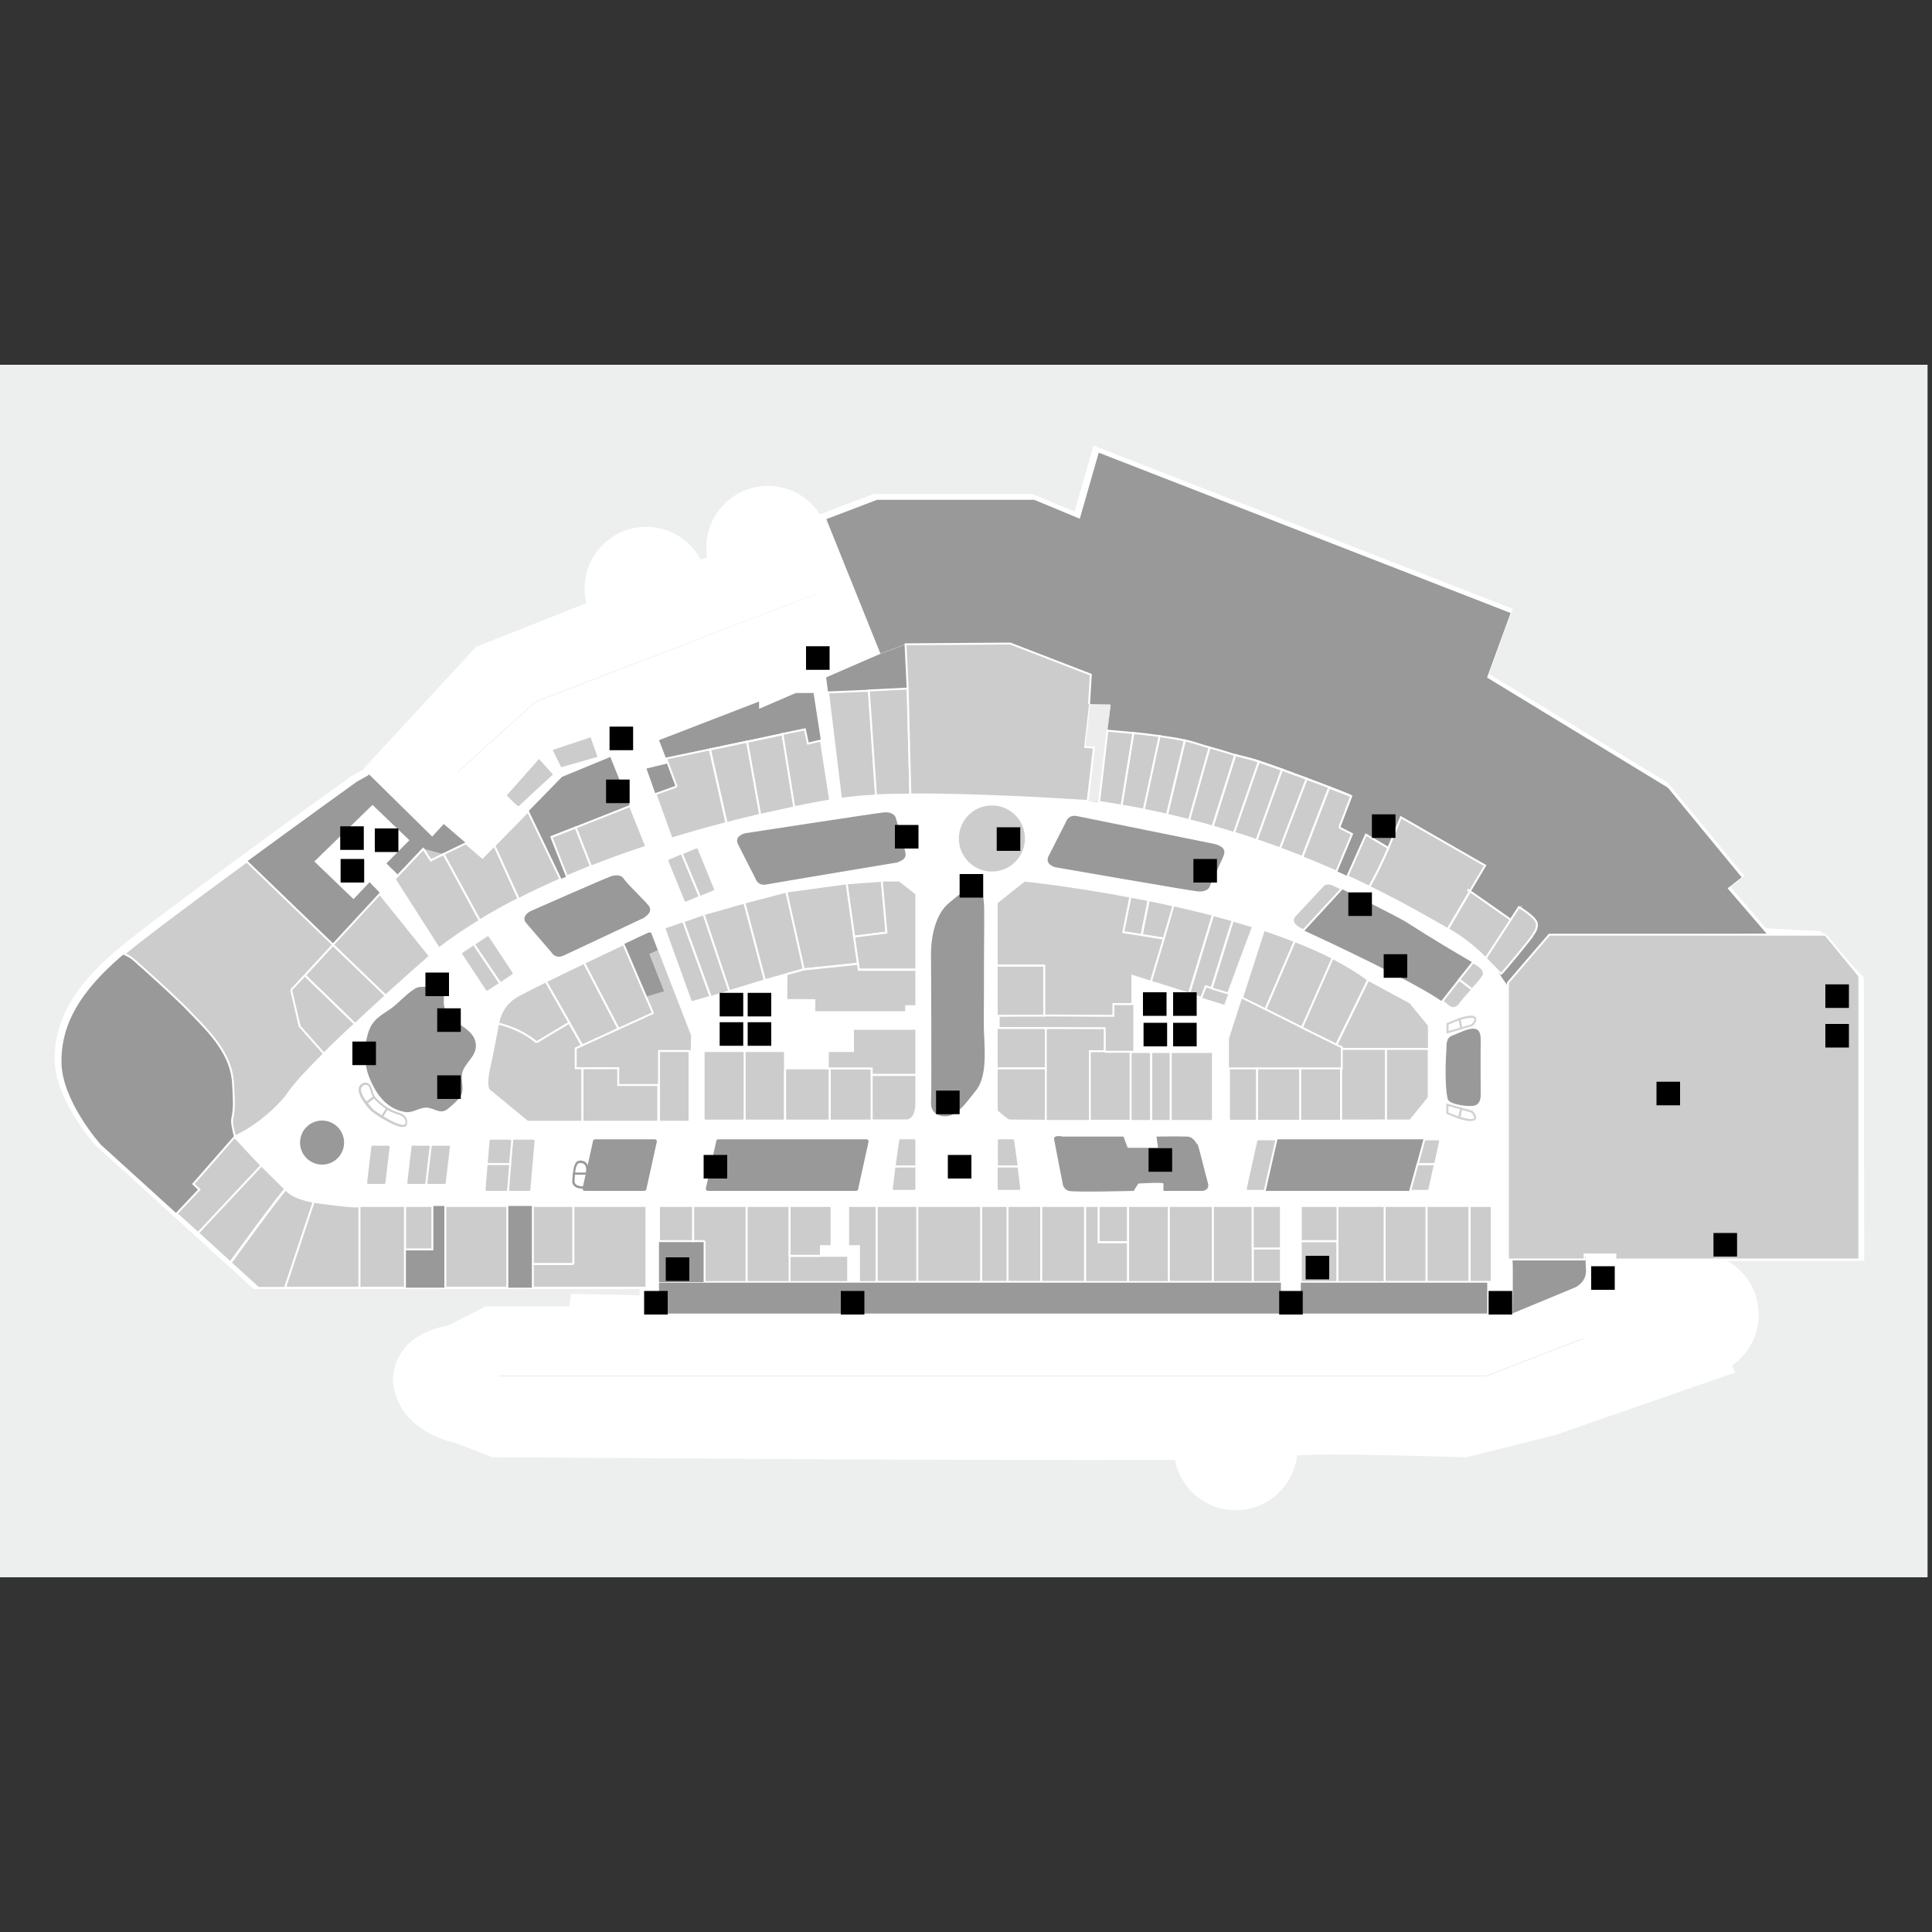 <?xml version="1.0" encoding="utf-8"?>
<!-- Generator: Adobe Illustrator 19.2.0, SVG Export Plug-In . SVG Version: 6.00 Build 0)  -->
<svg version="1.1" id="Layer_1" xmlns="http://www.w3.org/2000/svg" xmlns:xlink="http://www.w3.org/1999/xlink" x="0px" y="0px"
	 viewBox="0 0 1000 1000" style="enable-background:new 0 0 1000 1000;" xml:space="preserve">
<rect x="0" y="0" width="1000" height="1000" fill="#333333" stroke="none"/>
<style type="text/css">
	.st0{fill:#EDEFEF;}
	.st1{fill:#FFFFFF;stroke:#FFFFFF;stroke-width:4;stroke-miterlimit:10;}
	.st2{fill:#FFFFFF;}
	.st3{fill:#999999;}
	.st4{fill:#CCCCCC;}
	.st5{fill:#CCCCCC;stroke:#FFFFFF;stroke-miterlimit:10;}
	.st6{fill:#EDEDED;}
	.st7{fill:#D1D3D3;stroke:#FFFFFF;stroke-miterlimit:10;}
	.st8{fill:#D1D3D3;}
	.st9{fill:none;stroke:#FFFFFF;stroke-miterlimit:10;}
</style>
<g id="background">
	<rect x="-2.3" y="188.8" class="st0" width="1000" height="627.6"/>
</g>
<g id="etc">
	<path class="st1" d="M962.7,506.8L941.6,484l-28.5-1.6l-20.3-23.6l7.3-5.7l-38.2-46.4l-93.6-57l12.2-33.4l-213.2-83l-9.8,34.2
		l-23.6-9.8h-81.4l-29,11c-5.1-9.1-14.9-15.2-26-15.2c-16.5,0-29.9,13.4-29.9,29.9c0,2.2,0.2,4.3,0.7,6.3l-6.6,2.5
		c-4.7-10.3-15.1-17.5-27.2-17.5c-16.5,0-29.9,13.4-29.9,29.9c0,3.1,0.5,6,1.3,8.8l-58.3,23.1l-58.6,63.5l-5.9,3.3
		c0,0-103.1,74-122.7,91.1s-30.1,33.4-30.1,53.7c0,10.2,5.1,21,10.2,29.2c5.1,8.2,10.2,13.9,10.2,13.9l81.4,74h201v7.3l-35.8-0.8
		l-0.8,6.5h-44.7l-19.1,9.8c-28.9,4.9-27.3,26.8-27.3,26.8c2.4,25.2,30.9,30.1,30.9,30.1l18.7,7.3c0,0,241.5,1.9,354.9,1.4
		c1.9,14.7,14.4,26.1,29.7,26.1c15.9,0,29-12.5,29.9-28.2c13.3-1.8,89.2,0.8,89.2,0.8l45.6-11.4l91.1-31.7l-1.4-3.2
		c8.6-5.3,14.3-14.7,14.3-25.5c0-16.5-13.4-29.9-29.9-29.9c-2.7,0-5.3,0.4-7.8,1l-0.4-1h8.2h84.5L962.7,506.8L962.7,506.8z"/>
	<path class="st2" d="M455.7,338.4l-27.7-69.5l-2.8,1.1c-5.1-9.1-14.9-15.2-26-15.2c-16.5,0-29.9,13.4-29.9,29.9
		c0,2.2,0.2,4.3,0.7,6.3l-6.6,2.5c-4.7-10.3-15.1-17.5-27.2-17.5c-16.5,0-29.9,13.4-29.9,29.9c0,3.1,0.5,6,1.3,8.8l-58.3,23.1
		l-58.2,63l32.7,32.2l6-6.5l20.1,17.4l41.2-41.8l25-10.3l18.7,46.3c4.4-1.5,8.8-2.8,13-4.1l-13-36.2l11.1-2.7l-4.6-11.9l51.8-20.1
		v3.8l19-8.1h9.2l8.6,55.7c3.1-0.5,5-0.8,5.6-0.9l-7.7-62.9L455.7,338.4z"/>
	<path class="st3" d="M894.2,459.8l7.3-5.7l-38.2-46.4l-93.6-57l12.2-33.4l-213.2-83l-9.8,34.2l-23.6-9.8H454l-26.3,10l28,69.6
		l13-4.8l0,0l54.2-0.4l41.7,16.1l-0.9,15.2l11.2,0.3l-1.7,13.4c4.7,0.4,9.1,0.8,13.4,1.2l13.6,1.6c4.4,0.8,8.7,1.4,13.1,2.2
		c13.2,3.6,26.8,7.6,40.7,12c16,5.1,30.9,11.4,45.3,16.8c-2.2,5.8-4,10.5-6.2,16.2c2.3,0.9,4.3,2.4,6.6,3.3
		c-2.7,6.7-5.3,12.7-8.1,19.4c2,0.9,3.9,1.7,5.7,2.6c3.1-7.2,6.5-14.4,9.6-21.6c4,2.2,7.6,4.6,11.6,6.8c2.3-5.2,4.4-10.5,6.5-15.8
		l43.4,24.9l-7.9,13.3l21.7,15.2l5.4-7.5l0.2,0.2l-5.3,7.4L769,496c3.5,3.6,6.2,6.8,8.1,9.4l-0.1,0.1c2,2.7,3.1,4.4,3.2,4.7
		l21.2-26.2l113.1-0.6L894.2,459.8z M608.3,382.2c1.6,0.3,3.4,0.7,5,1l-1.7-0.4c-1.1-0.2-2.1-0.4-3.2-0.6L608.3,382.2z"/>
	<polygon class="st3" points="421.1,358.7 411.9,358.7 392.9,366.9 392.9,363.1 341.1,383.1 344.8,392.7 367.5,387.9 416.7,377.6 
		418.2,384.9 424.9,383.3 	"/>
	<polygon class="st3" points="468.7,333.6 455.7,338.4 455.7,338.4 427.6,350.6 428.6,358.4 449.7,357.4 469.9,356.4 	"/>
	<path class="st3" d="M298,428.3l28.1-11.1l-10.2-25.4l-25,10.3L273.4,420l16.8,35c1.1-0.5,2.2-0.9,3.3-1.4l-8-20.3"/>
	<path class="st3" d="M91.3,628l11.9-12.4c0,0,0,0,0,0c0,0,0,0-0.1-0.1l-0.2-0.2c0,0,0,0,0,0l-0.2-0.2c-0.1-0.1-0.1-0.1-0.2-0.2
		l-0.2-0.2c-0.1-0.1-2-1.8-2-1.8c0,0-0.1-0.1-0.1-0.1l-0.1-0.1l0,0l21.4-24.3l0,0l0,0c-0.6-2.5-1.8-6.8-1.4-9.2
		c1.4-5.7,0.8-11.1,0.5-16.8c-0.3-17.9-14.1-29.8-25.8-42c-8.7-8.4-17.1-16-26.3-24.1c-1.4-1-2.8-1.8-4.3-2.5
		c-0.8,0.7-1.6,1.3-2.3,1.9c-19.5,17.1-30.1,33.4-30.1,53.7c0,10.2,5.1,21,10.2,29.2c5.1,8.2,10.2,13.9,10.2,13.9L91.3,628z"/>
	<path class="st3" d="M782.9,653c0.3,0.5,0,26.8,0,26.8l32.3-13.4c0,0,6.2-2.6,5.7-9.4c-0.5-6.8,0-6.8,0-6.8h-38L782.9,653
		L782.9,653z"/>
	<polygon class="st3" points="344.9,392.7 344.8,392.7 345.7,395.1 334.6,397.8 339.3,411 350.2,407.1 	"/>
	<g>
		<path class="st3" d="M229.7,426.5l-6,6.5L191,400.8l-0.4,0.5l-5.9,3.3c0,0-27.7,19.9-57,41.4l44.7,43.1l24.2-26.2l0.5-0.3l-5.8-6
			l-8.3,8.8l-20.3-19.5l30.1-29.3l19.1,18.3L200,446.9l6.2,6.1l12.9-13.7l3.9,6l6.6-3.3l11.6-5.6L229.7,426.5z"/>
	</g>
	<path class="st4" d="M223.8,646.7"/>
	<polyline class="st3" points="223.8,646.7 209.6,646.7 209.6,666.5 230.5,666.5 230.5,624.2 223.8,624.2 223.8,646.7 	"/>
	<polygon class="st3" points="358.8,642.4 341.1,642.4 341.1,663.6 364.7,663.6 364.7,642.4 	"/>
	<path class="st3" d="M563.7,364.4L563.7,364.4L563.7,364.4l-2.4,22.3l5,0.4l-3.2,27.6c3.6,0.2,5.6,0.4,5.8,0.4l4.3-37l1.5-13.4
		L563.7,364.4z"/>
	<polygon class="st5" points="568.7,642.9 568.7,624.2 561.6,624.2 561.6,663.6 568.7,663.6 583.9,663.6 583.9,642.9 	"/>
	<rect x="648.4" y="646.2" class="st5" width="14.6" height="17.4"/>
	<rect x="673.3" y="642.4" class="st5" width="19" height="21.2"/>
	<polygon class="st5" points="428.7,650 408.7,650 408.7,663.6 428.7,663.6 439,663.6 439,650 	"/>
	<path class="st6" d="M563.7,364.4l-2.4,22.3l5,0.4l-3.2,27.6c3.6,0.2,5.6,0.4,5.8,0.4l4.3-37l1.6-13.4L563.7,364.4z"/>
	<path class="st4" d="M343.8,513l-9.2,2.7l3.3,8.7L298,542.6c0,1.6,0,10.3,0,10.3H320v8.7h21.1V544h16.4l0.2-8.1l-17.1-44.1l-4.3,2
		L343.8,513z"/>
	<circle class="st3" cx="166.7" cy="591.4" r="11.4"/>
	<path class="st3" d="M189.7,553c0.3,1.4,0.7,2.8,1.3,4.3c3.4,8.8,9.1,16.9,19,18.3c3.8,0.5,7-2.4,10.8-2.3c4.3,0.2,7.2,4,11.3,0.4
		c2.1-1.8,5.6-4.6,6.7-7.2c1.5-3.5-0.4-7.4,0.4-11c1.2-5.5,7.6-8.6,7.1-14.9c-0.8-10.2-16.9-10.9-16.6-22.2c0-1.2,0.2-2.5-0.1-3.7
		c-0.5-1.8-2.3-3-4.1-3.4c-2.2-0.5-6.8-0.8-9-0.3c-1.1,0.2-2,0.9-2.9,1.5c-3.5,2.4-6.3,5.5-9.5,8.2c-4.6,3.8-10.1,5.6-12.7,11.7
		C188.8,538.4,188.3,546.5,189.7,553z"/>
	<path class="st3" d="M333.5,616.4h-30.9c-0.6,0-1.1-0.5-1.1-1.1l5.4-24.5c0-0.6,0.5-1.1,1.1-1.1h30.9c0.6,0,1.1,0.5,1.1,1.1
		l-5.4,24.5C334.6,615.9,334.1,616.4,333.5,616.4z"/>
	<path class="st3" d="M443.1,616.4h-76.7c-0.6,0-1.1-0.5-1.1-1.1l5.4-24.5c0-0.6,0.5-1.1,1.1-1.1h76.7c0.6,0,1.1,0.5,1.1,1.1
		l-5.4,24.5C444.2,615.9,443.7,616.4,443.1,616.4z"/>
	<polygon class="st3" points="732.7,602.5 733.8,602.5 737.3,589.7 660.6,589.7 654.5,616.4 729.9,616.4 733.8,602.5 	"/>
	<path class="st3" d="M545.6,589.7c0.1,0.9,4.6,23.7,4.6,23.7s0.5,2.2,3,3c2.4,0.8,33.6,0,33.6,0l2.4-3.8c0,0,13-0.8,13,0
		c0,0.8,0,3.8,0,3.8h20.3c0,0,3.8-0.3,2.7-4.1c-1.1-3.8-5.2-20.9-5.4-20.1c-0.3,0.8-1.4-3.7-5.2-3.9c-3.8-0.2-16,0-16,0l0.8,5.8
		h-15.7l-2.2-5.8h-31.5C550.2,588.3,545.2,587.1,545.6,589.7z"/>
	<path class="st3" d="M272.3,477.7l13.1,15.2c0,0,2,3.7,6.3,1.7c2.7-1.2,41.5-19.5,41.5-19.5c2.1-1.5,4.1-3.1,3-5.6
		c-0.8-1.9-11.4-11.6-13.6-15c0,0-1.6-2.5-6.4-0.9c-4.7,1.7-41.6,18-41.6,18S269.5,474,272.3,477.7z"/>
	<path class="st3" d="M381.9,436.8l9.1,17.9c0,0,1.1,4,5.7,3.1c2.9-0.6,67.7-11.4,67.7-11.4c2.4-0.9,4.7-2,4.3-4.7
		c-0.3-2.1-3.9-14.9-5.2-18.8c0,0-1-2.8-6-2.4c-5,0.5-71.9,10.8-71.9,10.8S380,432.6,381.9,436.8z"/>
	<path class="st3" d="M542.6,443.4l9.1-17.9c0,0,1.1-4,5.7-3.1c2.9,0.6,72,14.6,72,14.6c2.4,0.9,4.7,2,4.3,4.7
		c-0.3,2.1-6.3,13.5-7.6,17.3c0,0-1,2.8-6,2.4c-5-0.5-73.8-12.5-73.8-12.5S540.8,447.6,542.6,443.4z"/>
	<path class="st3" d="M727.6,477.1c0,0-3.7-2.4-33-16.9l-19.7,21.4c11.3,5.2,57.4,26.7,71.6,36.8l8.8-11.2l-0.5-0.4l0.5,0.4l7.1-8.9
		C753.2,492.9,741.4,486,727.6,477.1z"/>
	<path class="st3" d="M481.9,495.2c0,0-1-19.5,9.5-28c10.2-8.3,8.7-7.2,8.7-7.1c8.1-6.3,9.2,4,9.3,10c0.1,9.2-0.1,18.4-0.1,27.7
		c0,10.5,0,21-0.1,31.6c-0.1,9.8,2.7,26.8-4.1,35.1c-3.3,4-6.5,8.9-10.9,11.8c-4.8,3.1-12.7,1.4-12.3-5.7
		C482.3,562.8,481.9,495.2,481.9,495.2z"/>
	<path class="st3" d="M748.6,544.1c0.3-3.2-0.5-6.7,3.1-8.1c3.8-1.4,8.7-4.1,11.7-3.5c1.8,0.3,3,1.8,3,5.4c-0.1,9,0,28.9,0,28.9
		s0.3,5.2-4,5.6c-4.3,0.4-12.4-1.1-13-3.4C747.6,562.6,748.4,546,748.6,544.1z"/>
	<polygon class="st4" points="636.1,553 694.6,553 694.6,542.1 642.9,516.5 636.1,537.6 	"/>
	<path class="st4" d="M571.8,544.5H586v-24.8h-9.8v6.1c0,0-50.2-0.3-58.8,0v6.3h54.3L571.8,544.5L571.8,544.5z"/>
	<rect x="586" y="519.7" class="st4" width="0.6" height="24.8"/>
	<path class="st4" d="M624.2,510.5l-2.3,5.9l11.8,3.7c0,0,0.8-2.4,2.2-6L624.2,510.5z"/>
	<g id="Pink_parking_1_">
		<polygon class="st7" points="257.6,711.7 257.6,712.9 769.1,712.9 820.1,693.2 819.7,692.1 768.9,711.7 		"/>
		<rect x="613.5" y="705.5" class="st7" width="0.9" height="5.8"/>
		<rect x="617.9" y="705.5" class="st7" width="0.9" height="5.8"/>
		<rect x="622.3" y="705.5" class="st7" width="0.9" height="5.8"/>
		<rect x="626.6" y="705.5" class="st7" width="0.9" height="5.8"/>
		<rect x="631" y="705.5" class="st7" width="0.9" height="5.8"/>
		<rect x="635.3" y="705.5" class="st7" width="0.9" height="5.8"/>
		<rect x="639.7" y="705.5" class="st7" width="0.9" height="5.8"/>
		<rect x="644" y="705.5" class="st7" width="0.9" height="5.8"/>
		<rect x="648.4" y="705.5" class="st7" width="0.9" height="5.8"/>
		<rect x="652.7" y="705.5" class="st7" width="0.9" height="5.8"/>
		<rect x="657.1" y="705.5" class="st7" width="0.9" height="5.8"/>
		<rect x="661.4" y="705.5" class="st7" width="0.9" height="5.8"/>
		<rect x="665.8" y="705.5" class="st7" width="0.9" height="5.8"/>
		<rect x="670.1" y="705.5" class="st7" width="0.9" height="5.8"/>
		<rect x="674.5" y="705.5" class="st7" width="0.9" height="5.8"/>
		<rect x="678.8" y="705.5" class="st7" width="0.9" height="5.8"/>
		<rect x="683.2" y="705.5" class="st7" width="0.9" height="5.8"/>
		<rect x="687.5" y="705.5" class="st7" width="0.9" height="5.8"/>
		<rect x="691.9" y="705.5" class="st7" width="0.9" height="5.8"/>
		<rect x="696.2" y="705.5" class="st7" width="0.9" height="5.8"/>
		<rect x="700.6" y="705.5" class="st7" width="0.9" height="5.8"/>
		<rect x="704.9" y="705.5" class="st7" width="0.9" height="5.8"/>
		<rect x="709.3" y="705.5" class="st7" width="0.9" height="5.8"/>
		<rect x="713.6" y="705.5" class="st7" width="0.9" height="5.8"/>
		<rect x="718" y="705.5" class="st7" width="0.9" height="5.8"/>
		<rect x="722.4" y="705.5" class="st7" width="0.9" height="5.8"/>
		<rect x="726.7" y="705.5" class="st7" width="0.9" height="5.8"/>
		<rect x="731.1" y="705.5" class="st7" width="0.9" height="5.8"/>
		<rect x="735.4" y="705.5" class="st7" width="0.9" height="5.8"/>
		<rect x="739.8" y="705.5" class="st7" width="0.9" height="5.8"/>
		<rect x="744.1" y="705.5" class="st7" width="0.9" height="5.8"/>
		<rect x="748.5" y="705.5" class="st7" width="0.9" height="5.8"/>
		<rect x="752.8" y="705.5" class="st7" width="0.9" height="5.8"/>
		<rect x="757.2" y="705.5" class="st7" width="0.9" height="5.8"/>
		<rect x="761.5" y="705.5" class="st7" width="0.9" height="5.8"/>
		<rect x="765.9" y="705.5" class="st7" width="0.9" height="5.8"/>
		<rect x="644" y="687" class="st7" width="0.9" height="5.8"/>
		<rect x="648.4" y="687" class="st7" width="0.9" height="5.8"/>
		<rect x="652.7" y="687" class="st7" width="0.9" height="5.8"/>
		<rect x="657.1" y="687" class="st7" width="0.9" height="5.8"/>
		<rect x="661.4" y="687" class="st7" width="0.9" height="5.8"/>
		<rect x="665.8" y="687" class="st7" width="0.9" height="5.8"/>
		<rect x="670.1" y="687" class="st7" width="0.9" height="5.8"/>
		<rect x="674.5" y="687" class="st7" width="0.9" height="5.8"/>
		<rect x="678.8" y="687" class="st7" width="0.9" height="5.8"/>
		<rect x="683.2" y="687" class="st7" width="0.9" height="5.8"/>
		<rect x="687.5" y="687" class="st7" width="0.9" height="5.8"/>
		<rect x="691.9" y="687" class="st7" width="0.9" height="5.8"/>
		<rect x="696.2" y="687" class="st7" width="0.9" height="5.8"/>
		<rect x="700.6" y="687" class="st7" width="0.9" height="5.8"/>
		<rect x="704.9" y="687" class="st7" width="0.9" height="5.8"/>
		<rect x="709.3" y="687" class="st7" width="0.9" height="5.8"/>
		<rect x="713.6" y="687" class="st7" width="0.9" height="5.8"/>
		<rect x="718" y="687" class="st7" width="0.9" height="5.8"/>
		<rect x="722.4" y="687" class="st7" width="0.9" height="5.8"/>
		<rect x="726.7" y="687" class="st7" width="0.9" height="5.8"/>
		<rect x="731.1" y="687" class="st7" width="0.9" height="5.8"/>
		<rect x="735.4" y="687" class="st7" width="0.9" height="5.8"/>
		<rect x="739.8" y="687" class="st7" width="0.9" height="5.8"/>
		<rect x="744.1" y="687" class="st7" width="0.9" height="5.8"/>
		<rect x="748.5" y="687" class="st7" width="0.9" height="5.8"/>
		<rect x="752.8" y="687" class="st7" width="0.9" height="5.8"/>
		<rect x="757.2" y="689.7" class="st7" width="0.9" height="5.8"/>
		<rect x="761.5" y="689.7" class="st7" width="0.9" height="5.8"/>
		<rect x="765.9" y="689.7" class="st7" width="0.9" height="5.8"/>
		<rect x="609.8" y="739.3" class="st7" width="0.9" height="5.8"/>
		<rect x="614.2" y="739.3" class="st7" width="0.9" height="5.8"/>
		<rect x="618.5" y="739.3" class="st7" width="0.9" height="5.8"/>
		<rect x="622.9" y="739.3" class="st7" width="0.9" height="5.8"/>
		<rect x="627.2" y="739.3" class="st7" width="0.9" height="5.8"/>
		<rect x="631.6" y="739.3" class="st7" width="0.9" height="5.8"/>
		<rect x="635.9" y="739.3" class="st7" width="0.9" height="5.8"/>
		<rect x="640.3" y="739.3" class="st7" width="0.9" height="5.8"/>
		<rect x="644.6" y="739.3" class="st7" width="0.9" height="5.8"/>
		<rect x="649" y="739.3" class="st7" width="0.9" height="5.8"/>
		<rect x="653.3" y="739.3" class="st7" width="0.9" height="5.8"/>
		<rect x="657.7" y="739.3" class="st7" width="0.9" height="5.8"/>
		<rect x="662" y="739.3" class="st7" width="0.9" height="5.8"/>
		<rect x="666.4" y="739.3" class="st7" width="0.9" height="5.8"/>
		<rect x="670.7" y="739.3" class="st7" width="0.9" height="5.8"/>
		<rect x="675.1" y="739.3" class="st7" width="0.9" height="5.8"/>
		<rect x="679.4" y="739.3" class="st7" width="0.9" height="5.8"/>
		<rect x="683.8" y="739.3" class="st7" width="0.9" height="5.8"/>
		<rect x="688.2" y="739.3" class="st7" width="0.9" height="5.8"/>
		<rect x="692.5" y="739.3" class="st7" width="0.9" height="5.8"/>
		<rect x="696.9" y="739.3" class="st7" width="0.9" height="5.8"/>
		<rect x="701.2" y="739.3" class="st7" width="0.9" height="5.8"/>
		<rect x="705.6" y="739.3" class="st7" width="0.9" height="5.8"/>
		<rect x="709.9" y="739.3" class="st7" width="0.9" height="5.8"/>
		<rect x="714.3" y="739.3" class="st7" width="0.9" height="5.8"/>
		<rect x="718.6" y="739.3" class="st7" width="0.9" height="5.8"/>
		<rect x="723" y="739.3" class="st7" width="0.9" height="5.8"/>
		<rect x="727.3" y="739.3" class="st7" width="0.9" height="5.8"/>
		<rect x="731.7" y="739.3" class="st7" width="0.9" height="5.8"/>
		<rect x="736" y="739.3" class="st7" width="0.9" height="5.8"/>
		<rect x="740.4" y="739.3" class="st7" width="0.9" height="5.8"/>
		<rect x="744.7" y="739.3" class="st7" width="0.9" height="5.8"/>
		<rect x="613.8" y="714.5" class="st7" width="0.9" height="5.8"/>
		<rect x="618.1" y="714.5" class="st7" width="0.9" height="5.8"/>
		<rect x="622.5" y="714.5" class="st7" width="0.9" height="5.8"/>
		<rect x="626.8" y="714.5" class="st7" width="0.9" height="5.8"/>
		<rect x="631.2" y="714.5" class="st7" width="0.9" height="5.8"/>
		<rect x="635.5" y="714.5" class="st7" width="0.9" height="5.8"/>
		<rect x="639.9" y="714.5" class="st7" width="0.9" height="5.8"/>
		<rect x="583.2" y="705.5" class="st7" width="0.9" height="5.8"/>
		<rect x="587.6" y="705.5" class="st7" width="0.9" height="5.8"/>
		<rect x="591.9" y="705.5" class="st7" width="0.9" height="5.8"/>
		<rect x="596.3" y="705.5" class="st7" width="0.9" height="5.8"/>
		<rect x="600.6" y="705.5" class="st7" width="0.9" height="5.8"/>
		<rect x="605" y="705.5" class="st7" width="0.9" height="5.8"/>
		<rect x="609.3" y="705.5" class="st7" width="0.9" height="5.8"/>
		<rect x="579.5" y="739.3" class="st7" width="0.9" height="5.8"/>
		<rect x="583.9" y="739.3" class="st7" width="0.9" height="5.8"/>
		<rect x="588.2" y="739.3" class="st7" width="0.9" height="5.8"/>
		<rect x="592.6" y="739.3" class="st7" width="0.9" height="5.8"/>
		<rect x="596.9" y="739.3" class="st7" width="0.9" height="5.8"/>
		<rect x="601.3" y="739.3" class="st7" width="0.9" height="5.8"/>
		<rect x="605.6" y="739.3" class="st7" width="0.9" height="5.8"/>
		<rect x="610" y="739.3" class="st7" width="0.9" height="5.8"/>
		<rect x="583.5" y="714.5" class="st7" width="0.9" height="5.8"/>
		<rect x="587.8" y="714.5" class="st7" width="0.9" height="5.8"/>
		<rect x="592.2" y="714.5" class="st7" width="0.9" height="5.8"/>
		<rect x="596.5" y="714.5" class="st7" width="0.9" height="5.8"/>
		<rect x="600.9" y="714.5" class="st7" width="0.9" height="5.8"/>
		<rect x="605.2" y="714.5" class="st7" width="0.9" height="5.8"/>
		<rect x="609.6" y="714.5" class="st7" width="0.9" height="5.8"/>
		<rect x="553" y="705.5" class="st7" width="0.9" height="5.8"/>
		<rect x="557.4" y="705.5" class="st7" width="0.9" height="5.8"/>
		<rect x="561.8" y="705.5" class="st7" width="0.9" height="5.8"/>
		<rect x="566.1" y="705.5" class="st7" width="0.9" height="5.8"/>
		<rect x="570.5" y="705.5" class="st7" width="0.9" height="5.8"/>
		<rect x="574.8" y="705.5" class="st7" width="0.9" height="5.8"/>
		<rect x="579.2" y="705.5" class="st7" width="0.9" height="5.8"/>
		<rect x="553" y="687" class="st7" width="0.9" height="5.8"/>
		<rect x="557.4" y="687" class="st7" width="0.9" height="5.8"/>
		<rect x="561.8" y="687" class="st7" width="0.9" height="5.8"/>
		<rect x="422.3" y="687" class="st7" width="0.9" height="5.8"/>
		<rect x="426.7" y="687" class="st7" width="0.9" height="5.8"/>
		<rect x="431" y="687" class="st7" width="0.9" height="5.8"/>
		<rect x="435.4" y="687" class="st7" width="0.9" height="5.8"/>
		<rect x="439.7" y="687" class="st7" width="0.9" height="5.8"/>
		<rect x="487.6" y="687" class="st7" width="0.9" height="5.8"/>
		<rect x="491.9" y="687" class="st7" width="0.9" height="5.8"/>
		<rect x="496.3" y="687" class="st7" width="0.9" height="5.8"/>
		<rect x="500.6" y="687" class="st7" width="0.9" height="5.8"/>
		<rect x="505" y="687" class="st7" width="0.9" height="5.8"/>
		<rect x="509.4" y="687" class="st7" width="0.9" height="5.8"/>
		<rect x="513.7" y="687" class="st7" width="0.9" height="5.8"/>
		<rect x="518.1" y="687" class="st7" width="0.9" height="5.8"/>
		<rect x="522.4" y="687" class="st7" width="0.9" height="5.8"/>
		<rect x="526.8" y="687" class="st7" width="0.9" height="5.8"/>
		<rect x="531.1" y="687" class="st7" width="0.9" height="5.8"/>
		<rect x="535.4" y="687" class="st7" width="0.9" height="5.8"/>
		<rect x="539.8" y="687" class="st7" width="0.9" height="5.8"/>
		<rect x="544.2" y="687" class="st7" width="0.9" height="5.8"/>
		<rect x="548.5" y="687" class="st7" width="0.9" height="5.8"/>
		<rect x="552.9" y="687" class="st7" width="0.9" height="5.8"/>
		<rect x="557.2" y="687" class="st7" width="0.9" height="5.8"/>
		<rect x="561.6" y="687" class="st7" width="0.9" height="5.8"/>
		<rect x="392" y="687" class="st7" width="0.9" height="5.8"/>
		<rect x="396.4" y="687" class="st7" width="0.9" height="5.8"/>
		<rect x="400.7" y="687" class="st7" width="0.9" height="5.8"/>
		<rect x="405" y="687" class="st7" width="0.9" height="5.8"/>
		<rect x="409.4" y="687" class="st7" width="0.9" height="5.8"/>
		<rect x="413.7" y="687" class="st7" width="0.9" height="5.8"/>
		<rect x="418.1" y="687" class="st7" width="0.9" height="5.8"/>
		<rect x="361.8" y="687" class="st7" width="0.9" height="5.8"/>
		<rect x="366.1" y="687" class="st7" width="0.9" height="5.8"/>
		<rect x="370.5" y="687" class="st7" width="0.9" height="5.8"/>
		<rect x="374.8" y="687" class="st7" width="0.9" height="5.8"/>
		<rect x="379.2" y="687" class="st7" width="0.9" height="5.8"/>
		<rect x="383.5" y="687" class="st7" width="0.9" height="5.8"/>
		<rect x="387.9" y="687" class="st7" width="0.9" height="5.8"/>
		<rect x="258.7" y="687" class="st7" width="0.9" height="5.8"/>
		<rect x="263.1" y="687" class="st7" width="0.9" height="5.8"/>
		<rect x="267.4" y="687" class="st7" width="0.9" height="5.8"/>
		<rect x="271.8" y="687" class="st7" width="0.9" height="5.8"/>
		<rect x="276.1" y="687" class="st7" width="0.9" height="5.8"/>
		<rect x="280.5" y="687" class="st7" width="0.9" height="5.8"/>
		<rect x="284.8" y="687" class="st7" width="0.9" height="5.8"/>
		<rect x="289.2" y="687" class="st7" width="0.9" height="5.8"/>
		<rect x="293.5" y="687" class="st7" width="0.9" height="5.8"/>
		<rect x="297.9" y="687" class="st7" width="0.9" height="5.8"/>
		<rect x="302.2" y="687" class="st7" width="0.9" height="5.8"/>
		<rect x="306.6" y="687" class="st7" width="0.9" height="5.8"/>
		<rect x="311" y="687" class="st7" width="0.9" height="5.8"/>
		<rect x="315.3" y="687" class="st7" width="0.9" height="5.8"/>
		<rect x="319.7" y="687" class="st7" width="0.9" height="5.8"/>
		<rect x="324" y="687" class="st7" width="0.9" height="5.8"/>
		<rect x="328.4" y="687" class="st7" width="0.9" height="5.8"/>
		<rect x="332.7" y="687" class="st7" width="0.9" height="5.8"/>
		<rect x="337.1" y="687" class="st7" width="0.9" height="5.8"/>
		<rect x="341.4" y="687" class="st7" width="0.9" height="5.8"/>
		<rect x="345.8" y="687" class="st7" width="0.9" height="5.8"/>
		<rect x="350.1" y="687" class="st7" width="0.9" height="5.8"/>
		<rect x="354.5" y="687" class="st7" width="0.9" height="5.8"/>
		<rect x="358.8" y="687" class="st7" width="0.9" height="5.8"/>
		<rect x="549.3" y="739.3" class="st7" width="0.9" height="5.8"/>
		<rect x="553.6" y="739.3" class="st7" width="0.9" height="5.8"/>
		<rect x="558" y="739.3" class="st7" width="0.9" height="5.8"/>
		<rect x="562.3" y="739.3" class="st7" width="0.9" height="5.8"/>
		<rect x="566.7" y="739.3" class="st7" width="0.9" height="5.8"/>
		<rect x="571.1" y="739.3" class="st7" width="0.9" height="5.8"/>
		<rect x="575.4" y="739.3" class="st7" width="0.9" height="5.8"/>
		<rect x="448.7" y="739.3" class="st7" width="0.9" height="5.8"/>
		<rect x="453.1" y="739.3" class="st7" width="0.9" height="5.8"/>
		<rect x="457.4" y="739.3" class="st7" width="0.9" height="5.8"/>
		<rect x="461.8" y="739.3" class="st7" width="0.9" height="5.8"/>
		<rect x="466.1" y="739.3" class="st7" width="0.9" height="5.8"/>
		<rect x="470.5" y="739.3" class="st7" width="0.9" height="5.8"/>
		<rect x="474.8" y="739.3" class="st7" width="0.9" height="5.8"/>
		<rect x="479.2" y="739.3" class="st7" width="0.9" height="5.8"/>
		<rect x="483.5" y="739.3" class="st7" width="0.9" height="5.8"/>
		<rect x="487.9" y="739.3" class="st7" width="0.9" height="5.8"/>
		<rect x="492.2" y="739.3" class="st7" width="0.9" height="5.8"/>
		<rect x="496.6" y="739.3" class="st7" width="0.9" height="5.8"/>
		<rect x="500.9" y="739.3" class="st7" width="0.9" height="5.8"/>
		<rect x="505.3" y="739.3" class="st7" width="0.9" height="5.8"/>
		<rect x="509.7" y="739.3" class="st7" width="0.9" height="5.8"/>
		<rect x="514" y="739.3" class="st7" width="0.9" height="5.8"/>
		<rect x="518.4" y="739.3" class="st7" width="0.9" height="5.8"/>
		<rect x="522.7" y="739.3" class="st7" width="0.9" height="5.8"/>
		<rect x="527.1" y="739.3" class="st7" width="0.9" height="5.8"/>
		<rect x="531.4" y="739.3" class="st7" width="0.9" height="5.8"/>
		<rect x="535.8" y="739.3" class="st7" width="0.9" height="5.8"/>
		<rect x="540.1" y="739.3" class="st7" width="0.9" height="5.8"/>
		<rect x="544.5" y="739.3" class="st7" width="0.9" height="5.8"/>
		<rect x="418.4" y="739.3" class="st7" width="0.9" height="5.8"/>
		<rect x="422.8" y="739.3" class="st7" width="0.9" height="5.8"/>
		<rect x="427.1" y="739.3" class="st7" width="0.9" height="5.8"/>
		<rect x="431.5" y="739.3" class="st7" width="0.9" height="5.8"/>
		<rect x="435.8" y="739.3" class="st7" width="0.9" height="5.8"/>
		<rect x="440.2" y="739.3" class="st7" width="0.9" height="5.8"/>
		<rect x="444.5" y="739.3" class="st7" width="0.9" height="5.8"/>
		<rect x="388.2" y="739.3" class="st7" width="0.9" height="5.8"/>
		<rect x="392.6" y="739.3" class="st7" width="0.9" height="5.8"/>
		<rect x="396.9" y="739.3" class="st7" width="0.9" height="5.8"/>
		<rect x="401.3" y="739.3" class="st7" width="0.9" height="5.8"/>
		<rect x="405.6" y="739.3" class="st7" width="0.9" height="5.8"/>
		<rect x="410" y="739.3" class="st7" width="0.9" height="5.8"/>
		<rect x="414.3" y="739.3" class="st7" width="0.9" height="5.8"/>
		<rect x="286.6" y="739.3" class="st7" width="0.9" height="5.8"/>
		<rect x="291" y="739.3" class="st7" width="0.9" height="5.8"/>
		<rect x="295.3" y="739.3" class="st7" width="0.9" height="5.8"/>
		<rect x="299.7" y="739.3" class="st7" width="0.9" height="5.8"/>
		<rect x="304" y="739.3" class="st7" width="0.9" height="5.8"/>
		<rect x="308.4" y="739.3" class="st7" width="0.9" height="5.8"/>
		<rect x="312.7" y="739.3" class="st7" width="0.9" height="5.8"/>
		<rect x="317.1" y="739.3" class="st7" width="0.9" height="5.8"/>
		<rect x="321.4" y="739.3" class="st7" width="0.9" height="5.8"/>
		<rect x="325.8" y="739.3" class="st7" width="0.9" height="5.8"/>
		<rect x="330.2" y="739.3" class="st7" width="0.9" height="5.8"/>
		<rect x="334.5" y="739.3" class="st7" width="0.9" height="5.8"/>
		<rect x="338.8" y="739.3" class="st7" width="0.9" height="5.8"/>
		<rect x="343.2" y="739.3" class="st7" width="0.9" height="5.8"/>
		<rect x="347.5" y="739.3" class="st7" width="0.9" height="5.8"/>
		<rect x="351.9" y="739.3" class="st7" width="0.9" height="5.8"/>
		<rect x="356.2" y="739.3" class="st7" width="0.9" height="5.8"/>
		<rect x="360.6" y="739.3" class="st7" width="0.9" height="5.8"/>
		<rect x="364.9" y="739.3" class="st7" width="0.9" height="5.8"/>
		<rect x="369.3" y="739.3" class="st7" width="0.9" height="5.8"/>
		<rect x="373.6" y="739.3" class="st7" width="0.9" height="5.8"/>
		<rect x="378" y="739.3" class="st7" width="0.9" height="5.8"/>
		<rect x="382.4" y="739.3" class="st7" width="0.9" height="5.8"/>
		<rect x="256.3" y="739.3" class="st7" width="0.9" height="5.8"/>
		<rect x="260.6" y="739.3" class="st7" width="0.9" height="5.8"/>
		<rect x="265" y="739.3" class="st7" width="0.9" height="5.8"/>
		<rect x="269.4" y="739.3" class="st7" width="0.9" height="5.8"/>
		<rect x="273.7" y="739.3" class="st7" width="0.9" height="5.8"/>
		<rect x="278.1" y="739.3" class="st7" width="0.9" height="5.8"/>
		<rect x="282.4" y="739.3" class="st7" width="0.9" height="5.8"/>
		<rect x="557.6" y="714.5" class="st7" width="0.9" height="5.8"/>
		<rect x="562" y="714.5" class="st7" width="0.9" height="5.8"/>
		<rect x="566.3" y="714.5" class="st7" width="0.9" height="5.8"/>
		<rect x="570.7" y="714.5" class="st7" width="0.9" height="5.8"/>
		<rect x="575" y="714.5" class="st7" width="0.9" height="5.8"/>
		<rect x="579.4" y="714.5" class="st7" width="0.9" height="5.8"/>
		<rect x="644.2" y="714.5" class="st7" width="0.9" height="5.8"/>
		<rect x="648.6" y="714.5" class="st7" width="0.9" height="5.8"/>
		<rect x="653" y="714.5" class="st7" width="0.9" height="5.8"/>
		<rect x="657.3" y="714.5" class="st7" width="0.9" height="5.8"/>
		<rect x="661.7" y="714.5" class="st7" width="0.9" height="5.8"/>
		<rect x="666" y="714.5" class="st7" width="0.9" height="5.8"/>
		<rect x="670.4" y="714.5" class="st7" width="0.9" height="5.8"/>
		<rect x="496.3" y="714.5" class="st7" width="0.9" height="5.8"/>
		<rect x="500.6" y="714.5" class="st7" width="0.9" height="5.8"/>
		<rect x="505" y="714.5" class="st7" width="0.9" height="5.8"/>
		<rect x="509.4" y="714.5" class="st7" width="0.9" height="5.8"/>
		<rect x="513.7" y="714.5" class="st7" width="0.9" height="5.8"/>
		<rect x="518.1" y="714.5" class="st7" width="0.9" height="5.8"/>
		<rect x="522.4" y="714.5" class="st7" width="0.9" height="5.8"/>
		<rect x="466" y="714.5" class="st7" width="0.9" height="5.8"/>
		<rect x="470.3" y="714.5" class="st7" width="0.9" height="5.8"/>
		<rect x="474.7" y="714.5" class="st7" width="0.9" height="5.8"/>
		<rect x="479" y="714.5" class="st7" width="0.9" height="5.8"/>
		<rect x="483.4" y="714.5" class="st7" width="0.9" height="5.8"/>
		<rect x="487.7" y="714.5" class="st7" width="0.9" height="5.8"/>
		<rect x="492.1" y="714.5" class="st7" width="0.9" height="5.8"/>
		<rect x="435.8" y="714.5" class="st7" width="0.9" height="5.8"/>
		<rect x="440.1" y="714.5" class="st7" width="0.9" height="5.8"/>
		<rect x="444.5" y="714.5" class="st7" width="0.9" height="5.8"/>
		<rect x="448.8" y="714.5" class="st7" width="0.9" height="5.8"/>
		<rect x="453.2" y="714.5" class="st7" width="0.9" height="5.8"/>
		<rect x="457.5" y="714.5" class="st7" width="0.9" height="5.8"/>
		<rect x="461.9" y="714.5" class="st7" width="0.9" height="5.8"/>
		<rect x="526.8" y="714.5" class="st7" width="0.9" height="5.8"/>
		<rect x="531.1" y="714.5" class="st7" width="0.9" height="5.8"/>
		<rect x="535.4" y="714.5" class="st7" width="0.9" height="5.8"/>
		<rect x="539.8" y="714.5" class="st7" width="0.9" height="5.8"/>
		<rect x="544.2" y="714.5" class="st7" width="0.9" height="5.8"/>
		<rect x="548.5" y="714.5" class="st7" width="0.9" height="5.8"/>
		<rect x="552.9" y="714.5" class="st7" width="0.9" height="5.8"/>
		<rect x="374.9" y="714.5" class="st7" width="0.9" height="5.8"/>
		<rect x="379.2" y="714.5" class="st7" width="0.9" height="5.8"/>
		<rect x="383.6" y="714.5" class="st7" width="0.9" height="5.8"/>
		<rect x="387.9" y="714.5" class="st7" width="0.9" height="5.8"/>
		<rect x="392.3" y="714.5" class="st7" width="0.9" height="5.8"/>
		<rect x="396.6" y="714.5" class="st7" width="0.9" height="5.8"/>
		<rect x="401" y="714.5" class="st7" width="0.9" height="5.8"/>
		<rect x="344.6" y="714.5" class="st7" width="0.9" height="5.8"/>
		<rect x="348.9" y="714.5" class="st7" width="0.9" height="5.8"/>
		<rect x="353.3" y="714.5" class="st7" width="0.9" height="5.8"/>
		<rect x="357.6" y="714.5" class="st7" width="0.9" height="5.8"/>
		<rect x="362" y="714.5" class="st7" width="0.9" height="5.8"/>
		<rect x="366.3" y="714.5" class="st7" width="0.9" height="5.8"/>
		<rect x="370.7" y="714.5" class="st7" width="0.9" height="5.8"/>
		<rect x="314.4" y="714.5" class="st7" width="0.9" height="5.8"/>
		<rect x="318.7" y="714.5" class="st7" width="0.9" height="5.8"/>
		<rect x="323.1" y="714.5" class="st7" width="0.9" height="5.8"/>
		<rect x="327.4" y="714.5" class="st7" width="0.9" height="5.8"/>
		<rect x="331.8" y="714.5" class="st7" width="0.9" height="5.8"/>
		<rect x="336.1" y="714.5" class="st7" width="0.9" height="5.8"/>
		<rect x="340.5" y="714.5" class="st7" width="0.9" height="5.8"/>
		<rect x="405.4" y="714.5" class="st7" width="0.9" height="5.8"/>
		<rect x="409.7" y="714.5" class="st7" width="0.9" height="5.8"/>
		<rect x="414.1" y="714.5" class="st7" width="0.9" height="5.8"/>
		<rect x="418.4" y="714.5" class="st7" width="0.9" height="5.8"/>
		<rect x="422.8" y="714.5" class="st7" width="0.9" height="5.8"/>
		<rect x="427.1" y="714.5" class="st7" width="0.9" height="5.8"/>
		<rect x="431.5" y="714.5" class="st7" width="0.9" height="5.8"/>
		<rect x="258.8" y="714.5" class="st7" width="0.9" height="5.8"/>
		<rect x="263.2" y="714.5" class="st7" width="0.9" height="5.8"/>
		<rect x="267.5" y="714.5" class="st7" width="0.9" height="5.8"/>
		<rect x="271.9" y="714.5" class="st7" width="0.9" height="5.8"/>
		<rect x="276.2" y="714.5" class="st7" width="0.9" height="5.8"/>
		<rect x="280.6" y="714.5" class="st7" width="0.9" height="5.8"/>
		<rect x="284.9" y="714.5" class="st7" width="0.9" height="5.8"/>
		<rect x="289.3" y="714.5" class="st7" width="0.9" height="5.8"/>
		<rect x="293.6" y="714.5" class="st7" width="0.9" height="5.8"/>
		<rect x="298" y="714.5" class="st7" width="0.9" height="5.8"/>
		<rect x="302.3" y="714.5" class="st7" width="0.9" height="5.8"/>
		<rect x="306.7" y="714.5" class="st7" width="0.9" height="5.8"/>
		<rect x="311" y="714.5" class="st7" width="0.9" height="5.8"/>
		<rect x="496.3" y="705.3" class="st7" width="0.9" height="5.8"/>
		<rect x="500.6" y="705.3" class="st7" width="0.9" height="5.8"/>
		<rect x="505" y="705.3" class="st7" width="0.9" height="5.8"/>
		<rect x="509.4" y="705.3" class="st7" width="0.9" height="5.8"/>
		<rect x="513.7" y="705.3" class="st7" width="0.9" height="5.8"/>
		<rect x="518.1" y="705.3" class="st7" width="0.9" height="5.8"/>
		<rect x="522.4" y="705.3" class="st7" width="0.9" height="5.8"/>
		<rect x="466" y="705.3" class="st7" width="0.9" height="5.8"/>
		<rect x="470.3" y="705.3" class="st7" width="0.9" height="5.8"/>
		<rect x="474.7" y="705.3" class="st7" width="0.9" height="5.8"/>
		<rect x="479" y="705.3" class="st7" width="0.9" height="5.8"/>
		<rect x="483.4" y="705.3" class="st7" width="0.9" height="5.8"/>
		<rect x="487.7" y="705.3" class="st7" width="0.9" height="5.8"/>
		<rect x="492.1" y="705.3" class="st7" width="0.9" height="5.8"/>
		<rect x="435.8" y="705.3" class="st7" width="0.9" height="5.8"/>
		<rect x="440.1" y="705.3" class="st7" width="0.9" height="5.8"/>
		<rect x="444.5" y="705.3" class="st7" width="0.9" height="5.8"/>
		<rect x="448.8" y="705.3" class="st7" width="0.9" height="5.8"/>
		<rect x="453.2" y="705.3" class="st7" width="0.9" height="5.8"/>
		<rect x="457.5" y="705.3" class="st7" width="0.9" height="5.8"/>
		<rect x="461.9" y="705.3" class="st7" width="0.9" height="5.8"/>
		<rect x="526.8" y="705.3" class="st7" width="0.9" height="5.8"/>
		<rect x="531.1" y="705.3" class="st7" width="0.9" height="5.8"/>
		<rect x="535.4" y="705.3" class="st7" width="0.9" height="5.8"/>
		<rect x="539.8" y="705.3" class="st7" width="0.9" height="5.8"/>
		<rect x="544.2" y="705.3" class="st7" width="0.9" height="5.8"/>
		<rect x="548.5" y="705.3" class="st7" width="0.9" height="5.8"/>
		<rect x="374.9" y="705.3" class="st7" width="0.9" height="5.8"/>
		<rect x="379.2" y="705.3" class="st7" width="0.9" height="5.8"/>
		<rect x="383.6" y="705.3" class="st7" width="0.9" height="5.8"/>
		<rect x="387.9" y="705.3" class="st7" width="0.9" height="5.8"/>
		<rect x="392.3" y="705.3" class="st7" width="0.9" height="5.8"/>
		<rect x="396.6" y="705.3" class="st7" width="0.9" height="5.8"/>
		<rect x="401" y="705.3" class="st7" width="0.9" height="5.8"/>
		<rect x="344.6" y="705.3" class="st7" width="0.9" height="5.8"/>
		<rect x="348.9" y="705.3" class="st7" width="0.9" height="5.8"/>
		<rect x="353.3" y="705.3" class="st7" width="0.9" height="5.8"/>
		<rect x="357.6" y="705.3" class="st7" width="0.9" height="5.8"/>
		<rect x="362" y="705.3" class="st7" width="0.9" height="5.8"/>
		<rect x="366.3" y="705.3" class="st7" width="0.9" height="5.8"/>
		<rect x="370.7" y="705.3" class="st7" width="0.9" height="5.8"/>
		<rect x="314.4" y="705.3" class="st7" width="0.9" height="5.8"/>
		<rect x="318.7" y="705.3" class="st7" width="0.9" height="5.8"/>
		<rect x="323.1" y="705.3" class="st7" width="0.9" height="5.8"/>
		<rect x="327.4" y="705.3" class="st7" width="0.9" height="5.8"/>
		<rect x="331.8" y="705.3" class="st7" width="0.9" height="5.8"/>
		<rect x="336.1" y="705.3" class="st7" width="0.9" height="5.8"/>
		<rect x="340.5" y="705.3" class="st7" width="0.9" height="5.8"/>
		<rect x="405.4" y="705.3" class="st7" width="0.9" height="5.8"/>
		<rect x="409.7" y="705.3" class="st7" width="0.9" height="5.8"/>
		<rect x="414.1" y="705.3" class="st7" width="0.9" height="5.8"/>
		<rect x="418.4" y="705.3" class="st7" width="0.9" height="5.8"/>
		<rect x="422.8" y="705.3" class="st7" width="0.9" height="5.8"/>
		<rect x="427.1" y="705.3" class="st7" width="0.9" height="5.8"/>
		<rect x="431.5" y="705.3" class="st7" width="0.9" height="5.8"/>
		<rect x="258.8" y="705.3" class="st7" width="0.9" height="5.8"/>
		<rect x="263.2" y="705.3" class="st7" width="0.9" height="5.8"/>
		<rect x="267.5" y="705.3" class="st7" width="0.9" height="5.8"/>
		<rect x="271.9" y="705.3" class="st7" width="0.9" height="5.8"/>
		<rect x="276.2" y="705.3" class="st7" width="0.9" height="5.8"/>
		<rect x="280.6" y="705.3" class="st7" width="0.9" height="5.8"/>
		<rect x="284.9" y="705.3" class="st7" width="0.9" height="5.8"/>
		<rect x="289.3" y="705.3" class="st7" width="0.9" height="5.8"/>
		<rect x="293.6" y="705.3" class="st7" width="0.9" height="5.8"/>
		<rect x="298" y="705.3" class="st7" width="0.9" height="5.8"/>
		<rect x="302.3" y="705.3" class="st7" width="0.9" height="5.8"/>
		<rect x="306.7" y="705.3" class="st7" width="0.9" height="5.8"/>
		<rect x="311" y="705.3" class="st7" width="0.9" height="5.8"/>
		<rect x="674.7" y="714.5" class="st7" width="0.9" height="5.8"/>
		<rect x="679.1" y="714.5" class="st7" width="0.9" height="5.8"/>
		<rect x="683.4" y="714.5" class="st7" width="0.9" height="5.8"/>
		<rect x="687.8" y="714.5" class="st7" width="0.9" height="5.8"/>
		<rect x="692.1" y="714.5" class="st7" width="0.9" height="5.8"/>
		<rect x="696.5" y="714.5" class="st7" width="0.9" height="5.8"/>
		<rect x="700.8" y="714.5" class="st7" width="0.9" height="5.8"/>
		<rect x="705.2" y="714.5" class="st7" width="0.9" height="5.8"/>
		<rect x="709.5" y="714.5" class="st7" width="0.9" height="5.8"/>
		<rect x="713.9" y="714.5" class="st7" width="0.9" height="5.8"/>
		<rect x="718.2" y="714.5" class="st7" width="0.9" height="5.8"/>
		<rect x="722.6" y="714.5" class="st7" width="0.9" height="5.8"/>
		<rect x="726.9" y="714.5" class="st7" width="0.9" height="5.8"/>
		<rect x="731.3" y="714.5" class="st7" width="0.9" height="5.8"/>
		<rect x="735.6" y="714.5" class="st7" width="0.9" height="5.8"/>
		<rect x="740" y="714.5" class="st7" width="0.9" height="5.8"/>
		<rect x="744.3" y="714.5" class="st7" width="0.9" height="5.8"/>
		<rect x="748.7" y="714.5" class="st7" width="0.9" height="5.8"/>
		<rect x="753.1" y="714.5" class="st7" width="0.9" height="5.8"/>
		<rect x="757.4" y="714.5" class="st7" width="0.9" height="5.8"/>
		<rect x="761.8" y="714.5" class="st7" width="0.9" height="5.8"/>
		<rect x="766.1" y="714.5" class="st7" width="0.9" height="5.8"/>
		<rect x="771" y="714.4" transform="matrix(0.93 -0.368 0.368 0.93 -209.703 333.908)" class="st7" width="0.9" height="5.8"/>
		
			<rect x="775.1" y="712.8" transform="matrix(0.93 -0.367 0.367 0.93 -208.677 334.879)" class="st7" width="0.9" height="5.8"/>
		
			<rect x="779.1" y="711.2" transform="matrix(0.931 -0.366 0.366 0.931 -207.328 334.955)" class="st7" width="1" height="5.8"/>
		
			<rect x="783.1" y="709.6" transform="matrix(0.93 -0.366 0.366 0.93 -206.558 336.642)" class="st7" width="0.9" height="5.8"/>
		
			<rect x="787.2" y="708" transform="matrix(0.93 -0.367 0.367 0.93 -206.071 339.003)" class="st7" width="0.9" height="5.8"/>
		
			<rect x="791.2" y="706.4" transform="matrix(0.93 -0.367 0.367 0.93 -205.202 340.376)" class="st7" width="0.9" height="5.8"/>
		
			<rect x="795.2" y="704.8" transform="matrix(0.93 -0.366 0.366 0.93 -203.952 340.75)" class="st7" width="0.9" height="5.8"/>
		
			<rect x="799.5" y="703.2" transform="matrix(0.931 -0.366 0.366 0.931 -202.823 341.462)" class="st7" width="1" height="5.8"/>
		
			<rect x="803.4" y="701.6" transform="matrix(0.93 -0.366 0.366 0.93 -202.23 343.534)" class="st7" width="0.9" height="5.8"/>
		
			<rect x="807.4" y="700" transform="matrix(0.93 -0.366 0.366 0.93 -201.359 344.87)" class="st7" width="0.9" height="5.8"/>
		
			<rect x="811.5" y="698.4" transform="matrix(0.93 -0.366 0.366 0.93 -200.494 346.248)" class="st7" width="0.9" height="5.8"/>
		
			<rect x="815.5" y="696.9" transform="matrix(0.93 -0.367 0.367 0.93 -199.902 348.314)" class="st7" width="0.9" height="5.8"/>
		
			<rect x="819.5" y="695.2" transform="matrix(0.93 -0.366 0.366 0.93 -198.769 348.985)" class="st7" width="0.9" height="5.8"/>
		
			<rect x="823.6" y="693.6" transform="matrix(0.93 -0.366 0.366 0.93 -197.898 350.36)" class="st7" width="0.9" height="5.8"/>
		<rect x="771.6" y="703" transform="matrix(0.93 -0.368 0.368 0.93 -205.457 333.314)" class="st7" width="0.9" height="5.8"/>
		
			<rect x="775.6" y="701.5" transform="matrix(0.93 -0.367 0.367 0.93 -204.347 333.979)" class="st7" width="0.9" height="5.8"/>
		
			<rect x="779.7" y="699.8" transform="matrix(0.93 -0.367 0.367 0.93 -203.57 335.659)" class="st7" width="0.9" height="5.8"/>
		
			<rect x="783.7" y="698.1" transform="matrix(0.93 -0.366 0.366 0.93 -202.324 336.054)" class="st7" width="0.9" height="5.8"/>
		
			<rect x="787.7" y="696.6" transform="matrix(0.931 -0.366 0.366 0.931 -201.374 337.119)" class="st7" width="1" height="5.8"/>
		
			<rect x="791.8" y="695" transform="matrix(0.93 -0.366 0.366 0.93 -200.598 338.797)" class="st7" width="0.9" height="5.8"/>
		
			<rect x="795.9" y="693.4" transform="matrix(0.93 -0.367 0.367 0.93 -200.095 341.161)" class="st7" width="0.9" height="5.8"/>
		
			<rect x="799.9" y="691.7" transform="matrix(0.931 -0.366 0.366 0.931 -198.595 340.842)" class="st7" width="1" height="5.8"/>
		
			<rect x="803.9" y="690.2" transform="matrix(0.931 -0.366 0.366 0.931 -197.911 342.599)" class="st7" width="1" height="5.8"/>
		
			<rect x="808" y="688.6" transform="matrix(0.93 -0.366 0.366 0.93 -197.131 344.282)" class="st7" width="0.9" height="5.8"/>
		<rect x="812" y="687" transform="matrix(0.931 -0.366 0.366 0.931 -196.152 345.341)" class="st7" width="1" height="5.8"/>
		
			<rect x="816.1" y="685.4" transform="matrix(0.93 -0.367 0.367 0.93 -195.748 348.045)" class="st7" width="0.9" height="5.8"/>
		
			<rect x="771.3" y="687.8" transform="matrix(0.93 -0.366 0.366 0.93 -199.392 330.804)" class="st7" width="0.9" height="5.8"/>
		
			<rect x="775.4" y="686.2" transform="matrix(0.93 -0.366 0.366 0.93 -198.526 332.188)" class="st7" width="0.9" height="5.8"/>
		
			<rect x="779.4" y="684.7" transform="matrix(0.931 -0.366 0.366 0.931 -197.573 333.25)" class="st7" width="1" height="5.8"/>
		
			<rect x="783.5" y="683.1" transform="matrix(0.93 -0.367 0.367 0.93 -197.152 335.905)" class="st7" width="0.9" height="5.8"/>
		
			<rect x="787.6" y="681.4" transform="matrix(0.93 -0.367 0.367 0.93 -196.182 337.083)" class="st7" width="0.9" height="5.8"/>
		
			<rect x="791.6" y="679.9" transform="matrix(0.931 -0.366 0.366 0.931 -194.975 337.363)" class="st7" width="1" height="5.8"/>
		
			<rect x="795.6" y="678.3" transform="matrix(0.931 -0.366 0.366 0.931 -194.11 338.731)" class="st7" width="1" height="5.8"/>
		
			<rect x="799.7" y="676.6" transform="matrix(0.93 -0.366 0.366 0.93 -193.331 340.423)" class="st7" width="0.9" height="5.8"/>
		
			<rect x="803.8" y="675.1" transform="matrix(0.93 -0.367 0.367 0.93 -192.725 342.477)" class="st7" width="0.9" height="5.8"/>
		
			<rect x="807.8" y="673.5" transform="matrix(0.93 -0.367 0.367 0.93 -191.936 344.16)" class="st7" width="0.9" height="5.8"/>
		
			<rect x="811.8" y="671.9" transform="matrix(0.93 -0.367 0.367 0.93 -191.067 345.532)" class="st7" width="0.9" height="5.8"/>
		
			<rect x="815.9" y="670.2" transform="matrix(0.931 -0.366 0.366 0.931 -189.756 345.59)" class="st7" width="1" height="5.8"/>
	</g>
	<g id="Pink_parking">
		<polygon class="st7" points="423.1,307.7 422.7,306.7 276.9,362.7 236.3,399.4 237.1,400.2 277.5,363.7 		"/>
		
			<rect x="422.7" y="308.4" transform="matrix(0.933 -0.359 0.359 0.933 -83.485 172.506)" class="st7" width="0.9" height="5.8"/>
		
			<rect x="418.7" y="309.9" transform="matrix(0.933 -0.359 0.359 0.933 -84.369 171.382)" class="st7" width="0.9" height="5.8"/>
		
			<rect x="414.6" y="311.5" transform="matrix(0.934 -0.358 0.358 0.934 -85.08 169.602)" class="st7" width="1" height="5.8"/>
		
			<rect x="410.5" y="313" transform="matrix(0.933 -0.359 0.359 0.933 -86.033 168.668)" class="st7" width="0.9" height="5.8"/>
		
			<rect x="406.5" y="314.6" transform="matrix(0.933 -0.359 0.359 0.933 -86.864 167.322)" class="st7" width="0.9" height="5.8"/>
		
			<rect x="402.4" y="316.2" transform="matrix(0.933 -0.359 0.359 0.933 -87.701 165.968)" class="st7" width="0.9" height="5.8"/>
		
			<rect x="398.4" y="317.7" transform="matrix(0.933 -0.359 0.359 0.933 -88.592 164.808)" class="st7" width="0.9" height="5.8"/>
		
			<rect x="394.3" y="319.3" transform="matrix(0.933 -0.359 0.359 0.933 -89.365 163.255)" class="st7" width="0.9" height="5.8"/>
		
			<rect x="390.3" y="320.9" transform="matrix(0.933 -0.359 0.359 0.933 -90.147 161.753)" class="st7" width="0.9" height="5.8"/>
		
			<rect x="386.2" y="322.4" transform="matrix(0.933 -0.359 0.359 0.933 -90.983 160.4)" class="st7" width="0.9" height="5.8"/>
		
			<rect x="382.1" y="324" transform="matrix(0.933 -0.359 0.359 0.933 -91.818 159.046)" class="st7" width="0.9" height="5.8"/>
		
			<rect x="378.1" y="325.5" transform="matrix(0.934 -0.358 0.358 0.934 -92.542 157.435)" class="st7" width="1" height="5.8"/>
		
			<rect x="374" y="327.1" transform="matrix(0.933 -0.359 0.359 0.933 -93.481 156.335)" class="st7" width="0.9" height="5.8"/>
		
			<rect x="369.9" y="328.6" transform="matrix(0.933 -0.359 0.359 0.933 -94.348 155.131)" class="st7" width="0.9" height="5.8"/>
		
			<rect x="365.9" y="330.2" transform="matrix(0.933 -0.359 0.359 0.933 -95.138 153.632)" class="st7" width="0.9" height="5.8"/>
		
			<rect x="361.8" y="331.8" transform="matrix(0.933 -0.359 0.359 0.933 -95.936 152.205)" class="st7" width="0.9" height="5.8"/>
		
			<rect x="357.7" y="333.3" transform="matrix(0.933 -0.359 0.359 0.933 -96.849 151.063)" class="st7" width="0.9" height="5.8"/>
		
			<rect x="353.7" y="334.9" transform="matrix(0.933 -0.359 0.359 0.933 -97.68 149.717)" class="st7" width="0.9" height="5.8"/>
		
			<rect x="349.6" y="336.4" transform="matrix(0.933 -0.359 0.359 0.933 -98.508 148.358)" class="st7" width="0.9" height="5.8"/>
		
			<rect x="345.6" y="338" transform="matrix(0.933 -0.359 0.359 0.933 -99.424 147.186)" class="st7" width="0.9" height="5.8"/>
		
			<rect x="341.5" y="339.6" transform="matrix(0.933 -0.359 0.359 0.933 -100.177 145.636)" class="st7" width="0.9" height="5.8"/>
		
			<rect x="337.4" y="341.1" transform="matrix(0.933 -0.359 0.359 0.933 -101.009 144.291)" class="st7" width="0.9" height="5.8"/>
		
			<rect x="333.4" y="342.7" transform="matrix(0.933 -0.359 0.359 0.933 -101.841 142.945)" class="st7" width="0.9" height="5.8"/>
		
			<rect x="329.3" y="344.3" transform="matrix(0.933 -0.359 0.359 0.933 -102.668 141.585)" class="st7" width="0.9" height="5.8"/>
		
			<rect x="325.2" y="345.8" transform="matrix(0.934 -0.358 0.358 0.934 -103.345 139.891)" class="st7" width="1" height="5.8"/>
		
			<rect x="321.2" y="347.4" transform="matrix(0.933 -0.359 0.359 0.933 -104.239 138.682)" class="st7" width="0.9" height="5.8"/>
		
			<rect x="317.1" y="349" transform="matrix(0.933 -0.359 0.359 0.933 -105.072 137.329)" class="st7" width="0.9" height="5.8"/>
		
			<rect x="313.1" y="350.5" transform="matrix(0.933 -0.359 0.359 0.933 -105.941 136.039)" class="st7" width="0.9" height="5.8"/>
		
			<rect x="309" y="352.1" transform="matrix(0.933 -0.359 0.359 0.933 -106.828 134.813)" class="st7" width="0.9" height="5.8"/>
		
			<rect x="304.9" y="353.6" transform="matrix(0.933 -0.359 0.359 0.933 -107.664 133.459)" class="st7" width="0.9" height="5.8"/>
		
			<rect x="300.9" y="355.2" transform="matrix(0.933 -0.359 0.359 0.933 -108.392 131.917)" class="st7" width="0.9" height="5.8"/>
		
			<rect x="296.9" y="356.8" transform="matrix(0.934 -0.358 0.358 0.934 -108.994 130.164)" class="st7" width="0.9" height="5.8"/>
		
			<rect x="292.8" y="358.3" transform="matrix(0.933 -0.359 0.359 0.933 -110.166 129.43)" class="st7" width="1" height="5.8"/>
		
			<rect x="288.7" y="359.9" transform="matrix(0.934 -0.358 0.358 0.934 -110.721 127.575)" class="st7" width="0.9" height="5.8"/>
		
			<rect x="284.6" y="361.4" transform="matrix(0.933 -0.359 0.359 0.933 -111.743 126.559)" class="st7" width="0.9" height="5.8"/>
		
			<rect x="280.6" y="363" transform="matrix(0.934 -0.358 0.358 0.934 -112.371 124.867)" class="st7" width="0.9" height="5.8"/>
		
			<rect x="428.4" y="323" transform="matrix(0.933 -0.359 0.359 0.933 -88.419 175.696)" class="st7" width="0.9" height="5.8"/>
		
			<rect x="424.3" y="324.6" transform="matrix(0.934 -0.358 0.358 0.934 -89.14 173.988)" class="st7" width="1" height="5.8"/>
		
			<rect x="420.2" y="326.2" transform="matrix(0.933 -0.359 0.359 0.933 -90.034 172.795)" class="st7" width="0.9" height="5.8"/>
		
			<rect x="416.2" y="327.7" transform="matrix(0.933 -0.359 0.359 0.933 -90.889 171.527)" class="st7" width="0.9" height="5.8"/>
		
			<rect x="412.1" y="329.3" transform="matrix(0.933 -0.359 0.359 0.933 -91.757 170.326)" class="st7" width="0.9" height="5.8"/>
		
			<rect x="408.1" y="330.8" transform="matrix(0.933 -0.359 0.359 0.933 -92.593 168.972)" class="st7" width="0.9" height="5.8"/>
		
			<rect x="404" y="332.4" transform="matrix(0.933 -0.359 0.359 0.933 -93.346 167.391)" class="st7" width="0.9" height="5.8"/>
		
			<rect x="399.9" y="334" transform="matrix(0.933 -0.359 0.359 0.933 -94.187 166.029)" class="st7" width="0.9" height="5.8"/>
		
			<rect x="395.9" y="335.5" transform="matrix(0.933 -0.359 0.359 0.933 -95.081 164.908)" class="st7" width="0.9" height="5.8"/>
		
			<rect x="391.8" y="337.1" transform="matrix(0.934 -0.358 0.358 0.934 -95.771 163.128)" class="st7" width="1" height="5.8"/>
		
			<rect x="387.8" y="338.6" transform="matrix(0.933 -0.359 0.359 0.933 -96.753 162.199)" class="st7" width="0.9" height="5.8"/>
		
			<rect x="383.7" y="340.2" transform="matrix(0.933 -0.359 0.359 0.933 -97.581 160.84)" class="st7" width="0.9" height="5.8"/>
		
			<rect x="379.7" y="341.8" transform="matrix(0.933 -0.359 0.359 0.933 -98.412 159.495)" class="st7" width="0.9" height="5.8"/>
		
			<rect x="375.6" y="343.3" transform="matrix(0.933 -0.359 0.359 0.933 -99.24 158.135)" class="st7" width="0.9" height="5.8"/>
		
			<rect x="371.5" y="344.9" transform="matrix(0.934 -0.358 0.358 0.934 -99.919 156.368)" class="st7" width="1" height="5.8"/>
		
			<rect x="367.5" y="346.5" transform="matrix(0.933 -0.359 0.359 0.933 -100.913 155.427)" class="st7" width="0.9" height="5.8"/>
		
			<rect x="363.4" y="348" transform="matrix(0.933 -0.359 0.359 0.933 -101.742 154.067)" class="st7" width="0.9" height="5.8"/>
		
			<rect x="359.3" y="349.6" transform="matrix(0.933 -0.359 0.359 0.933 -102.52 152.576)" class="st7" width="0.9" height="5.8"/>
		
			<rect x="355.2" y="351.1" transform="matrix(0.933 -0.359 0.359 0.933 -103.405 151.353)" class="st7" width="0.9" height="5.8"/>
		
			<rect x="351.2" y="352.7" transform="matrix(0.933 -0.359 0.359 0.933 -104.266 150.05)" class="st7" width="1" height="5.8"/>
		
			<rect x="347.1" y="354.3" transform="matrix(0.933 -0.359 0.359 0.933 -104.985 148.443)" class="st7" width="0.9" height="5.8"/>
		
			<rect x="343.1" y="355.8" transform="matrix(0.933 -0.359 0.359 0.933 -105.845 147.153)" class="st7" width="0.9" height="5.8"/>
		<rect x="339" y="357.4" transform="matrix(0.934 -0.358 0.358 0.934 -106.481 145.428)" class="st7" width="1" height="5.8"/>
		
			<rect x="335" y="359" transform="matrix(0.933 -0.359 0.359 0.933 -107.502 144.449)" class="st7" width="0.9" height="5.8"/>
		
			<rect x="330.9" y="360.5" transform="matrix(0.933 -0.359 0.359 0.933 -108.303 143.03)" class="st7" width="0.9" height="5.8"/>
		
			<rect x="326.8" y="362.1" transform="matrix(0.934 -0.358 0.358 0.934 -108.973 141.366)" class="st7" width="1" height="5.8"/>
		
			<rect x="322.8" y="363.6" transform="matrix(0.933 -0.359 0.359 0.933 -110.057 140.53)" class="st7" width="0.9" height="5.8"/>
		
			<rect x="318.7" y="365.2" transform="matrix(0.933 -0.359 0.359 0.933 -110.831 139.04)" class="st7" width="0.9" height="5.8"/>
		
			<rect x="314.6" y="366.7" transform="matrix(0.933 -0.359 0.359 0.933 -111.721 137.817)" class="st7" width="0.9" height="5.8"/>
		
			<rect x="310.6" y="368.3" transform="matrix(0.933 -0.359 0.359 0.933 -112.457 136.265)" class="st7" width="0.9" height="5.8"/>
		
			<rect x="306.5" y="369.9" transform="matrix(0.933 -0.359 0.359 0.933 -113.385 135.103)" class="st7" width="0.9" height="5.8"/>
		
			<rect x="302.4" y="371.4" transform="matrix(0.933 -0.359 0.359 0.933 -114.113 133.563)" class="st7" width="0.9" height="5.8"/>
		
			<rect x="298.4" y="373" transform="matrix(0.933 -0.359 0.359 0.933 -115.053 132.403)" class="st7" width="0.9" height="5.8"/>
		
			<rect x="294.3" y="374.6" transform="matrix(0.933 -0.359 0.359 0.933 -115.774 130.852)" class="st7" width="0.9" height="5.8"/>
		
			<rect x="290.3" y="376.1" transform="matrix(0.933 -0.36 0.36 0.933 -116.854 129.906)" class="st7" width="0.9" height="5.8"/>
		
			<rect x="286.2" y="377.7" transform="matrix(0.933 -0.359 0.359 0.933 -117.54 128.339)" class="st7" width="0.9" height="5.8"/>
		
			<rect x="417.1" y="283.3" transform="matrix(0.934 -0.358 0.358 0.934 -74.771 168.465)" class="st7" width="1" height="5.8"/>
		
			<rect x="413" y="284.8" transform="matrix(0.933 -0.359 0.359 0.933 -75.743 167.724)" class="st7" width="1" height="5.8"/>
		
			<rect x="409" y="286.4" transform="matrix(0.933 -0.359 0.359 0.933 -76.535 166.174)" class="st7" width="0.9" height="5.8"/>
		
			<rect x="404.9" y="288" transform="matrix(0.933 -0.359 0.359 0.933 -77.37 164.82)" class="st7" width="0.9" height="5.8"/>
		
			<rect x="400.9" y="289.5" transform="matrix(0.933 -0.359 0.359 0.933 -78.192 163.47)" class="st7" width="0.9" height="5.8"/>
		
			<rect x="396.8" y="291.1" transform="matrix(0.933 -0.359 0.359 0.933 -79.007 162.046)" class="st7" width="0.9" height="5.8"/>
		
			<rect x="392.7" y="292.6" transform="matrix(0.933 -0.359 0.359 0.933 -79.855 160.759)" class="st7" width="0.9" height="5.8"/>
		
			<rect x="388.7" y="294.2" transform="matrix(0.933 -0.359 0.359 0.933 -80.724 159.552)" class="st7" width="0.9" height="5.8"/>
		
			<rect x="384.6" y="295.7" transform="matrix(0.933 -0.359 0.359 0.933 -81.498 157.991)" class="st7" width="0.9" height="5.8"/>
		
			<rect x="380.5" y="297.3" transform="matrix(0.933 -0.359 0.359 0.933 -82.325 156.632)" class="st7" width="0.9" height="5.8"/>
		
			<rect x="376.5" y="298.9" transform="matrix(0.933 -0.359 0.359 0.933 -83.22 155.493)" class="st7" width="0.9" height="5.8"/>
		<rect x="372.4" y="300.4" transform="matrix(0.934 -0.358 0.358 0.934 -83.887 153.592)" class="st7" width="1" height="5.8"/>
		
			<rect x="368.3" y="302" transform="matrix(0.933 -0.359 0.359 0.933 -84.816 152.578)" class="st7" width="0.9" height="5.8"/>
		
			<rect x="364.3" y="303.6" transform="matrix(0.933 -0.359 0.359 0.933 -85.716 151.434)" class="st7" width="0.9" height="5.8"/>
		
			<rect x="360.2" y="305.1" transform="matrix(0.933 -0.359 0.359 0.933 -86.543 150.074)" class="st7" width="0.9" height="5.8"/>
		
			<rect x="356.1" y="306.7" transform="matrix(0.933 -0.359 0.359 0.933 -87.313 148.514)" class="st7" width="0.9" height="5.8"/>
		
			<rect x="352.1" y="308.2" transform="matrix(0.933 -0.359 0.359 0.933 -88.135 147.165)" class="st7" width="0.9" height="5.8"/>
		
			<rect x="348.1" y="309.8" transform="matrix(0.933 -0.359 0.359 0.933 -89.039 146.015)" class="st7" width="0.9" height="5.8"/>
		
			<rect x="344" y="311.4" transform="matrix(0.933 -0.359 0.359 0.933 -89.822 144.524)" class="st7" width="0.9" height="5.8"/>
		
			<rect x="339.9" y="312.9" transform="matrix(0.933 -0.359 0.359 0.933 -90.703 143.302)" class="st7" width="0.9" height="5.8"/>
		
			<rect x="335.8" y="314.5" transform="matrix(0.933 -0.359 0.359 0.933 -91.466 141.749)" class="st7" width="0.9" height="5.8"/>
		
			<rect x="331.8" y="316" transform="matrix(0.933 -0.359 0.359 0.933 -92.368 140.589)" class="st7" width="0.9" height="5.8"/>
		
			<rect x="327.7" y="317.6" transform="matrix(0.934 -0.358 0.358 0.934 -93.048 138.875)" class="st7" width="1" height="5.8"/>
		
			<rect x="323.7" y="319.1" transform="matrix(0.933 -0.359 0.359 0.933 -94.027 137.883)" class="st7" width="0.9" height="5.8"/>
		
			<rect x="319.6" y="320.7" transform="matrix(0.934 -0.358 0.358 0.934 -94.703 136.176)" class="st7" width="1" height="5.8"/>
		
			<rect x="315.5" y="322.3" transform="matrix(0.933 -0.359 0.359 0.933 -95.7 135.175)" class="st7" width="0.9" height="5.8"/>
		
			<rect x="311.4" y="323.9" transform="matrix(0.933 -0.359 0.359 0.933 -96.481 133.677)" class="st7" width="0.9" height="5.8"/>
		
			<rect x="307.4" y="325.4" transform="matrix(0.933 -0.359 0.359 0.933 -97.306 132.342)" class="st7" width="0.9" height="5.8"/>
		
			<rect x="303.4" y="327" transform="matrix(0.933 -0.359 0.359 0.933 -98.268 131.275)" class="st7" width="0.9" height="5.8"/>
		
			<rect x="299.3" y="328.6" transform="matrix(0.933 -0.359 0.359 0.933 -98.969 129.63)" class="st7" width="0.9" height="5.8"/>
		
			<rect x="295.2" y="330.1" transform="matrix(0.933 -0.359 0.359 0.933 -99.861 128.402)" class="st7" width="0.9" height="5.8"/>
		
			<rect x="291.2" y="331.7" transform="matrix(0.933 -0.359 0.359 0.933 -100.594 126.868)" class="st7" width="0.9" height="5.8"/>
		
			<rect x="286.9" y="332.3" transform="matrix(0.933 -0.359 0.359 0.933 -101.138 125.444)" class="st7" width="0.9" height="5.8"/>
		
			<rect x="282.9" y="333.9" transform="matrix(0.933 -0.359 0.359 0.933 -102.06 124.249)" class="st7" width="1" height="5.8"/>
		
			<rect x="278.8" y="335.5" transform="matrix(0.933 -0.359 0.359 0.933 -102.786 122.688)" class="st7" width="0.9" height="5.8"/>
		
			<rect x="274.7" y="337" transform="matrix(0.933 -0.359 0.359 0.933 -103.725 121.535)" class="st7" width="1" height="5.8"/>
		
			<rect x="270.7" y="338.6" transform="matrix(0.934 -0.358 0.358 0.934 -104.331 119.796)" class="st7" width="0.9" height="5.8"/>
		
			<rect x="266.6" y="340.1" transform="matrix(0.933 -0.359 0.359 0.933 -105.293 118.677)" class="st7" width="0.9" height="5.8"/>
		
			<rect x="262.5" y="341.6" transform="matrix(0.933 -0.359 0.359 0.933 -106.2 117.466)" class="st7" width="1" height="5.8"/>
		
			<rect x="258.5" y="343.3" transform="matrix(0.933 -0.359 0.359 0.933 -107.035 116.082)" class="st7" width="0.9" height="5.8"/>
		
			<rect x="254.4" y="344.8" transform="matrix(0.933 -0.359 0.359 0.933 -107.761 114.556)" class="st7" width="0.9" height="5.8"/>
		
			<rect x="250.4" y="346.4" transform="matrix(0.933 -0.359 0.359 0.933 -108.695 113.377)" class="st7" width="0.9" height="5.8"/>
		
			<rect x="245.4" y="348.8" transform="matrix(0.692 -0.722 0.722 0.692 -178.255 286.103)" class="st7" width="0.9" height="5.8"/>
		
			<rect x="242.3" y="352" transform="matrix(0.691 -0.723 0.723 0.691 -181.511 285.173)" class="st7" width="0.9" height="5.8"/>
		
			<rect x="239.3" y="355.1" transform="matrix(0.691 -0.723 0.723 0.691 -184.728 283.952)" class="st7" width="0.9" height="5.8"/>
		
			<rect x="236.3" y="358.3" transform="matrix(0.691 -0.723 0.723 0.691 -187.902 282.776)" class="st7" width="0.9" height="5.8"/>
		
			<rect x="233.3" y="361.4" transform="matrix(0.691 -0.723 0.723 0.691 -191.142 281.726)" class="st7" width="0.9" height="5.8"/>
		
			<rect x="230.3" y="364.6" transform="matrix(0.691 -0.723 0.723 0.691 -194.37 280.693)" class="st7" width="0.9" height="5.8"/>
		
			<rect x="227.3" y="367.7" transform="matrix(0.691 -0.723 0.723 0.691 -197.517 279.168)" class="st7" width="0.9" height="5.8"/>
		
			<rect x="224.3" y="370.9" transform="matrix(0.692 -0.722 0.722 0.692 -200.667 277.673)" class="st7" width="0.9" height="5.8"/>
		
			<rect x="221.2" y="374" transform="matrix(0.692 -0.722 0.722 0.692 -203.861 276.442)" class="st7" width="0.9" height="5.8"/>
		
			<rect x="218.3" y="377.1" transform="matrix(0.691 -0.723 0.723 0.691 -207.134 275.561)" class="st7" width="0.9" height="5.8"/>
		
			<rect x="215.3" y="380.3" transform="matrix(0.691 -0.723 0.723 0.691 -210.339 274.358)" class="st7" width="0.9" height="5.8"/>
		
			<rect x="212.2" y="383.4" transform="matrix(0.691 -0.723 0.723 0.691 -213.544 273.156)" class="st7" width="0.9" height="5.8"/>
		
			<rect x="209.3" y="386.6" transform="matrix(0.691 -0.723 0.723 0.691 -216.729 271.961)" class="st7" width="0.9" height="5.8"/>
		
			<rect x="206.2" y="389.7" transform="matrix(0.691 -0.723 0.723 0.691 -219.935 270.758)" class="st7" width="0.9" height="5.8"/>
		
			<rect x="203.2" y="392.9" transform="matrix(0.691 -0.723 0.723 0.691 -223.141 269.556)" class="st7" width="0.9" height="5.8"/>
		
			<rect x="198.5" y="402.5" transform="matrix(0.703 -0.711 0.711 0.703 -226.742 262.874)" class="st7" width="5.8" height="0.9"/>
		
			<rect x="201.7" y="405.6" transform="matrix(0.703 -0.711 0.711 0.703 -227.989 265.989)" class="st7" width="5.8" height="0.9"/>
		
			<rect x="204.7" y="408.6" transform="matrix(0.703 -0.711 0.711 0.703 -229.265 269.106)" class="st7" width="5.8" height="1"/>
		
			<rect x="207.8" y="411.7" transform="matrix(0.703 -0.711 0.711 0.703 -230.504 272.216)" class="st7" width="5.8" height="1"/>
		
			<rect x="210.9" y="414.7" transform="matrix(0.703 -0.711 0.711 0.703 -231.764 275.24)" class="st7" width="5.8" height="0.9"/>
		
			<rect x="214" y="417.8" transform="matrix(0.703 -0.711 0.711 0.703 -233.039 278.422)" class="st7" width="5.8" height="0.9"/>
		
			<rect x="217" y="420.9" transform="matrix(0.703 -0.711 0.711 0.703 -234.327 281.51)" class="st7" width="5.8" height="0.9"/>
		
			<rect x="419.3" y="300.1" transform="matrix(0.933 -0.359 0.359 0.933 -80.791 170.951)" class="st7" width="0.9" height="5.8"/>
		
			<rect x="415.2" y="301.6" transform="matrix(0.933 -0.359 0.359 0.933 -81.558 169.37)" class="st7" width="0.9" height="5.8"/>
		
			<rect x="411.2" y="303.2" transform="matrix(0.933 -0.359 0.359 0.933 -82.454 168.237)" class="st7" width="0.9" height="5.8"/>
		
			<rect x="407.1" y="304.7" transform="matrix(0.933 -0.359 0.359 0.933 -83.283 166.878)" class="st7" width="0.9" height="5.8"/>
		
			<rect x="403.1" y="306.3" transform="matrix(0.933 -0.359 0.359 0.933 -84.114 165.532)" class="st7" width="0.9" height="5.8"/>
		
			<rect x="399" y="307.8" transform="matrix(0.933 -0.359 0.359 0.933 -84.882 163.949)" class="st7" width="0.9" height="5.8"/>
		
			<rect x="394.9" y="309.4" transform="matrix(0.933 -0.359 0.359 0.933 -85.778 162.819)" class="st7" width="0.9" height="5.8"/>
		
			<rect x="390.8" y="311" transform="matrix(0.933 -0.359 0.359 0.933 -86.62 161.456)" class="st7" width="0.9" height="5.8"/>
		
			<rect x="386.8" y="312.5" transform="matrix(0.933 -0.359 0.359 0.933 -87.437 160.114)" class="st7" width="0.9" height="5.8"/>
		
			<rect x="382.7" y="314.1" transform="matrix(0.933 -0.359 0.359 0.933 -88.209 158.541)" class="st7" width="0.9" height="5.8"/>
		
			<rect x="378.6" y="315.7" transform="matrix(0.933 -0.359 0.359 0.933 -89.036 157.183)" class="st7" width="0.9" height="5.8"/>
		
			<rect x="374.6" y="317.2" transform="matrix(0.933 -0.359 0.359 0.933 -89.938 156.046)" class="st7" width="0.9" height="5.8"/>
		
			<rect x="370.6" y="318.8" transform="matrix(0.933 -0.359 0.359 0.933 -90.769 154.701)" class="st7" width="0.9" height="5.8"/>
		
			<rect x="366.5" y="320.3" transform="matrix(0.933 -0.359 0.359 0.933 -91.598 153.341)" class="st7" width="0.9" height="5.8"/>
		
			<rect x="362.4" y="321.9" transform="matrix(0.933 -0.359 0.359 0.933 -92.46 152.03)" class="st7" width="1" height="5.8"/>
		
			<rect x="358.4" y="323.5" transform="matrix(0.933 -0.359 0.359 0.933 -93.262 150.628)" class="st7" width="0.9" height="5.8"/>
		
			<rect x="354.3" y="325" transform="matrix(0.934 -0.358 0.358 0.934 -93.945 148.891)" class="st7" width="1" height="5.8"/>
		
			<rect x="350.3" y="326.6" transform="matrix(0.933 -0.359 0.359 0.933 -94.882 147.787)" class="st7" width="0.9" height="5.8"/>
		
			<rect x="346.2" y="328.2" transform="matrix(0.933 -0.359 0.359 0.933 -95.71 146.429)" class="st7" width="0.9" height="5.8"/>
		
			<rect x="342.1" y="329.8" transform="matrix(0.933 -0.359 0.359 0.933 -96.545 145.076)" class="st7" width="0.9" height="5.8"/>
		
			<rect x="338.1" y="331.3" transform="matrix(0.934 -0.358 0.358 0.934 -97.199 143.346)" class="st7" width="1" height="5.8"/>
		
			<rect x="334" y="332.9" transform="matrix(0.933 -0.359 0.359 0.933 -98.207 142.364)" class="st7" width="0.9" height="5.8"/>
		
			<rect x="329.9" y="334.4" transform="matrix(0.933 -0.359 0.359 0.933 -99.029 141.014)" class="st7" width="0.9" height="5.8"/>
		
			<rect x="325.9" y="336" transform="matrix(0.933 -0.359 0.359 0.933 -99.829 139.606)" class="st7" width="0.9" height="5.8"/>
		
			<rect x="321.8" y="337.5" transform="matrix(0.933 -0.359 0.359 0.933 -100.754 138.441)" class="st7" width="0.9" height="5.8"/>
		
			<rect x="317.7" y="339.1" transform="matrix(0.933 -0.359 0.359 0.933 -101.586 137.073)" class="st7" width="0.9" height="5.8"/>
		
			<rect x="313.7" y="340.7" transform="matrix(0.933 -0.359 0.359 0.933 -102.502 135.897)" class="st7" width="0.9" height="5.8"/>
		
			<rect x="309.6" y="342.2" transform="matrix(0.933 -0.359 0.359 0.933 -103.245 134.368)" class="st7" width="0.9" height="5.8"/>
		
			<rect x="305.6" y="343.8" transform="matrix(0.933 -0.359 0.359 0.933 -104.079 133.023)" class="st7" width="0.9" height="5.8"/>
		
			<rect x="301.5" y="345.4" transform="matrix(0.933 -0.359 0.359 0.933 -104.918 131.66)" class="st7" width="0.9" height="5.8"/>
		
			<rect x="297.4" y="346.9" transform="matrix(0.933 -0.359 0.359 0.933 -105.743 130.309)" class="st7" width="0.9" height="5.8"/>
		
			<rect x="293.4" y="348.5" transform="matrix(0.933 -0.359 0.359 0.933 -106.577 128.954)" class="st7" width="0.9" height="5.8"/>
		
			<rect x="289.3" y="350" transform="matrix(0.933 -0.359 0.359 0.933 -107.305 127.419)" class="st7" width="0.9" height="5.8"/>
		
			<rect x="285.3" y="351.6" transform="matrix(0.933 -0.359 0.359 0.933 -108.238 126.25)" class="st7" width="0.9" height="5.8"/>
		
			<rect x="281.2" y="353.2" transform="matrix(0.933 -0.359 0.359 0.933 -108.999 124.776)" class="st7" width="0.9" height="5.8"/>
		
			<rect x="277.1" y="354.7" transform="matrix(0.933 -0.359 0.359 0.933 -109.898 123.545)" class="st7" width="0.9" height="5.8"/>
		
			<rect x="272.5" y="356.5" transform="matrix(0.737 -0.676 0.676 0.737 -171.145 279.17)" class="st7" width="0.9" height="5.8"/>
		
			<rect x="269.4" y="359.5" transform="matrix(0.736 -0.677 0.677 0.736 -174.034 278.129)" class="st7" width="0.9" height="5.8"/>
		
			<rect x="266.1" y="362.4" transform="matrix(0.737 -0.676 0.676 0.737 -176.804 276.387)" class="st7" width="0.9" height="5.8"/>
		
			<rect x="262.9" y="365.3" transform="matrix(0.737 -0.676 0.676 0.737 -179.67 275.145)" class="st7" width="0.9" height="5.8"/>
		
			<rect x="259.7" y="368.3" transform="matrix(0.737 -0.676 0.676 0.737 -182.477 273.614)" class="st7" width="0.9" height="5.8"/>
		
			<rect x="256.6" y="371.2" transform="matrix(0.738 -0.675 0.675 0.738 -185.198 271.78)" class="st7" width="0.9" height="5.8"/>
		
			<rect x="253.3" y="374.2" transform="matrix(0.737 -0.676 0.676 0.737 -188.058 270.518)" class="st7" width="0.9" height="5.8"/>
		
			<rect x="250.1" y="377.1" transform="matrix(0.737 -0.676 0.676 0.737 -190.923 269.288)" class="st7" width="0.9" height="5.8"/>
		
			<rect x="246.9" y="380" transform="matrix(0.737 -0.676 0.676 0.737 -193.793 268.028)" class="st7" width="0.9" height="5.8"/>
		
			<rect x="243.7" y="383" transform="matrix(0.736 -0.677 0.677 0.736 -196.731 266.978)" class="st7" width="0.9" height="5.8"/>
		
			<rect x="240.5" y="385.9" transform="matrix(0.737 -0.676 0.676 0.737 -199.429 265.1)" class="st7" width="0.9" height="5.8"/>
		
			<rect x="237.3" y="388.9" transform="matrix(0.737 -0.676 0.676 0.737 -202.297 263.73)" class="st7" width="1" height="5.8"/>
		
			<rect x="234.1" y="391.8" transform="matrix(0.736 -0.677 0.677 0.736 -205.21 262.805)" class="st7" width="0.9" height="5.8"/>
		
			<rect x="230.8" y="394.8" transform="matrix(0.737 -0.676 0.676 0.737 -207.988 261.045)" class="st7" width="0.9" height="5.8"/>
		
			<rect x="276.1" y="367.4" transform="matrix(0.737 -0.676 0.676 0.737 -177.555 284.449)" class="st7" width="0.9" height="5.8"/>
		
			<rect x="272.9" y="370.3" transform="matrix(0.737 -0.676 0.676 0.737 -180.388 283.067)" class="st7" width="0.9" height="5.8"/>
		
			<rect x="269.7" y="373.2" transform="matrix(0.737 -0.676 0.676 0.737 -183.234 281.808)" class="st7" width="0.9" height="5.8"/>
		
			<rect x="266.5" y="376.2" transform="matrix(0.737 -0.676 0.676 0.737 -186.066 280.275)" class="st7" width="0.9" height="5.8"/>
		
			<rect x="263.3" y="379.1" transform="matrix(0.737 -0.676 0.676 0.737 -188.888 278.874)" class="st7" width="0.9" height="5.8"/>
		
			<rect x="260.1" y="382.1" transform="matrix(0.736 -0.677 0.677 0.736 -191.78 277.818)" class="st7" width="0.9" height="5.8"/>
		
			<rect x="256.9" y="385" transform="matrix(0.737 -0.676 0.676 0.737 -194.547 276.091)" class="st7" width="0.9" height="5.8"/>
		
			<rect x="253.7" y="388" transform="matrix(0.737 -0.676 0.676 0.737 -197.399 274.7)" class="st7" width="0.9" height="5.8"/>
		
			<rect x="250.4" y="390.9" transform="matrix(0.737 -0.676 0.676 0.737 -200.262 273.441)" class="st7" width="0.9" height="5.8"/>
		
			<rect x="247.2" y="393.9" transform="matrix(0.736 -0.677 0.677 0.736 -203.141 272.216)" class="st7" width="0.9" height="5.8"/>
		
			<rect x="244" y="396.8" transform="matrix(0.737 -0.676 0.676 0.737 -205.914 270.657)" class="st7" width="0.9" height="5.8"/>
		
			<rect x="240.8" y="399.7" transform="matrix(0.737 -0.676 0.676 0.737 -208.716 269.132)" class="st7" width="0.9" height="5.8"/>
		
			<rect x="281.7" y="381.5" transform="matrix(0.737 -0.676 0.676 0.737 -185.594 291.954)" class="st7" width="0.9" height="5.8"/>
		
			<rect x="278.5" y="384.4" transform="matrix(0.737 -0.676 0.676 0.737 -188.417 290.554)" class="st7" width="0.9" height="5.8"/>
		
			<rect x="275.3" y="387.3" transform="matrix(0.737 -0.676 0.676 0.737 -191.195 288.813)" class="st7" width="0.9" height="5.8"/>
		
			<rect x="272.1" y="390.3" transform="matrix(0.737 -0.676 0.676 0.737 -194.076 287.77)" class="st7" width="0.9" height="5.8"/>
		
			<rect x="268.9" y="393.2" transform="matrix(0.737 -0.676 0.676 0.737 -196.927 286.379)" class="st7" width="0.9" height="5.8"/>
		
			<rect x="265.7" y="396.2" transform="matrix(0.737 -0.676 0.676 0.737 -199.754 284.98)" class="st7" width="0.9" height="5.8"/>
		
			<rect x="262.5" y="399.1" transform="matrix(0.737 -0.676 0.676 0.737 -202.588 283.596)" class="st7" width="0.9" height="5.8"/>
		
			<rect x="259.3" y="402.1" transform="matrix(0.737 -0.676 0.676 0.737 -205.422 282.224)" class="st7" width="0.9" height="5.8"/>
		
			<rect x="256" y="405" transform="matrix(0.737 -0.676 0.676 0.737 -208.301 280.95)" class="st7" width="0.9" height="5.8"/>
		
			<rect x="252.9" y="407.9" transform="matrix(0.737 -0.676 0.676 0.737 -211.027 279.226)" class="st7" width="0.9" height="5.8"/>
		
			<rect x="249.7" y="410.9" transform="matrix(0.737 -0.676 0.676 0.737 -213.92 278.021)" class="st7" width="0.9" height="5.8"/>
		
			<rect x="246.4" y="413.8" transform="matrix(0.737 -0.676 0.676 0.737 -216.745 276.62)" class="st7" width="0.9" height="5.8"/>
	</g>
	<g>
		<g>
			<path class="st8" d="M748.7,535v-5.4l0.3-0.1c0,0,2.9-1.3,6.1-2.4l0.5-0.2l0.2,0.5c0.4,1.1,0.6,2.2,0.8,3.3
				c0.1,0.5,0.2,0.9,0.3,1.4l0.1,0.5L748.7,535z M749.8,530.3v3.3l6-1.7c-0.1-0.3-0.1-0.7-0.2-1c-0.2-0.9-0.3-1.8-0.6-2.6
				C752.7,529,750.6,530,749.8,530.3z"/>
		</g>
		<g>
			<path class="st8" d="M756,532.9l-0.1-0.6c-0.1-0.5-0.2-1-0.3-1.5c-0.2-1.1-0.4-2.1-0.8-3.1l-0.2-0.5l0.5-0.2c3-1,5.3-1.4,6.8-1.3
				l0,0c1.2,0.1,1.9,0.5,2.2,1.2c0.1,0.3,0.5,1.7-1.8,4l-0.1,0.1L756,532.9z M756,527.9c0.3,0.9,0.5,1.9,0.6,2.8
				c0.1,0.3,0.1,0.6,0.2,0.9l4.8-1.4c0.8-0.8,1.7-2.2,1.5-2.8c-0.1-0.4-0.8-0.5-1.2-0.5l0,0C760.6,526.7,758.6,527.1,756,527.9z"/>
		</g>
	</g>
	<g>
		<g>
			<path class="st8" d="M755.5,579.2L755,579c-3.2-1.1-6.1-2.4-6.1-2.4l-0.3-0.1v-5.4l8.3,2.4l-0.1,0.5c-0.1,0.5-0.2,1-0.3,1.4
				c-0.2,1.1-0.4,2.2-0.8,3.3L755.5,579.2z M749.7,575.8c0.8,0.4,2.8,1.2,5.2,2c0.2-0.9,0.4-1.7,0.6-2.6c0.1-0.3,0.1-0.6,0.2-1
				l-6-1.7L749.7,575.8L749.7,575.8z"/>
		</g>
		<g>
			<path class="st8" d="M761.2,580.3c-1.5,0-3.6-0.4-6.2-1.3l-0.5-0.2l0.2-0.5c0.4-1,0.5-2.1,0.8-3.1c0.1-0.5,0.2-1,0.3-1.5l0.1-0.6
				l6.2,1.8l0.1,0.1c2.3,2.3,1.9,3.7,1.8,4c-0.3,0.7-1,1.1-2.2,1.2l0,0C761.6,580.3,761.5,580.3,761.2,580.3z M755.9,578.1
				c2.6,0.8,4.6,1.2,5.9,1.1c0.4,0,1.1-0.2,1.2-0.5c0.2-0.6-0.7-2-1.5-2.8l-4.8-1.4c-0.1,0.3-0.1,0.6-0.2,0.9
				C756.3,576.3,756.2,577.2,755.9,578.1z"/>
		</g>
	</g>
	<g>
		<g>
			<path class="st3" d="M304.3,608h-7.8l0.1-0.6c0.1-0.4,0.1-0.8,0.1-1.2c0.4-2.8,1-4.4,2-5c1.7-1.1,3.7-0.1,3.8,0
				c1.8,0.9,2.4,3,1.9,6.3L304.3,608z M297.7,607h5.6c0.3-2.6-0.1-4.1-1.4-4.7c0,0-1.6-0.8-2.7,0c-0.4,0.3-1.1,1.2-1.5,4.3
				C297.7,606.6,297.7,606.8,297.7,607z"/>
		</g>
	</g>
	<g>
		<g>
			<path class="st3" d="M300.9,615.2c-0.4,0-0.8-0.1-1.2-0.1c-3.5-0.8-3.6-3.1-3.5-4c0-0.3,0.1-0.8,0.1-1.4c0.1-0.7,0.1-1.4,0.2-2.2
				l0.1-0.5h7.8l-0.1,0.6c-0.2,1.5-0.6,2.9-0.9,4.2c-0.2,0.8-0.4,1.5-0.5,2.1c0,0.3-0.2,0.6-0.5,0.9
				C302,615.1,301.5,615.2,300.9,615.2z M297.6,608c-0.1,0.6-0.1,1.2-0.1,1.7c-0.1,0.6-0.1,1.1-0.1,1.4c-0.2,1.4,0.7,2.4,2.7,2.8
				c1.2,0.3,1.7,0.1,1.8-0.1c0.1-0.1,0.1-0.1,0.1-0.1v-0.1c0.1-0.6,0.3-1.3,0.5-2.2c0.3-1.1,0.6-2.3,0.8-3.5L297.6,608L297.6,608z"
				/>
		</g>
	</g>
	<path class="st4" d="M205.2,575.5c-0.2-0.1-0.5-0.2-0.8-0.3c-1.2-0.4-2.5-1.1-3.8-1.9c-3-1.9-5.2-4.2-5.9-4.9
		c-0.2-0.3-0.5-0.6-0.7-0.9c-0.7-1.1-1.1-2.4-1.4-3.5c-0.3-0.8-0.5-1.6-0.8-2.1c-0.5-0.8-1.4-1.4-2.3-1.5c-0.7-0.1-1.6,0-2.7,0.9
		c-1.4,1.2-1.6,3.2-0.4,5.9c0.5,1.1,1.3,2.3,2.2,3.7l0,0l0.3,0.4l0.3,0.4l0,0c1.2,1.6,2.4,2.8,2.7,3.1c0.6,0.6,2.5,2,4.7,3.4l0,0
		l0.5,0.3l0.5,0.3l0,0c1.8,1.1,4.2,2.4,6.5,3.4c1.5,0.6,2.7,1,3.7,1.1c0.8,0.1,1.4,0,1.9-0.2c0.4-0.2,0.9-0.6,1-1.5
		C211.2,577.6,208,576.4,205.2,575.5z M187.6,566.7c-1-2.1-1-3.7,0.1-4.6c0.6-0.5,1.2-0.7,1.8-0.6h0c0.6,0.1,1.2,0.5,1.5,1
		c0.2,0.4,0.4,1,0.7,1.8c0.3,1,0.7,2.2,1.3,3.3l-3.3,2.5C188.8,568.9,188,567.8,187.6,566.7z M193,574c-0.3-0.3-1.4-1.5-2.6-3
		l1.6-1.2l1.6-1.2c0.2,0.2,0.3,0.4,0.5,0.6l0,0c0.6,0.6,2.7,2.8,5.6,4.7l-2.1,3.3C195.2,575.8,193.4,574.5,193,574z M209.4,582.1
		c-1.3,0.7-5.6-1-10.9-4.3l2.1-3.3c1.2,0.8,2.4,1.3,3.6,1.7c0.2,0.1,0.5,0.2,0.8,0.3c2.8,0.9,5.2,1.8,4.9,5
		C209.7,581.9,209.5,582.1,209.4,582.1z"/>
	<path id="_x3C_path_x3E_" class="st3" d="M334.6,515.8l9.2-2.7l-7.6-19.3l4.3-2l-3.5-9.1h-1.4c0,0-5.3,2.5-13,6.1l14.6,34.1
		L334.6,515.8z"/>
	<polyline id="_x3C_Path_x3E_" class="st3" points="275.8,654.3 275.8,624.2 262.6,624.2 262.6,666.5 275.8,666.5 275.8,654.3 	"/>
</g>
<g id="rooms">
	<rect id="r339" x="716.7" y="624.2" class="st5" width="21.7" height="39.3"/>
	<polygon id="r340" class="st5" points="692.3,624.2 692.3,642.4 692.3,663.6 716.7,663.6 716.7,624.2 	"/>
	<rect id="r347" x="538.8" y="624.2" class="st5" width="22.8" height="39.3"/>
	<rect id="r348-1" x="521.5" y="624.2" class="st5" width="17.4" height="39.3"/>
	<polyline id="r353" class="st5" points="408.7,650 408.7,624.2 386.4,624.2 386.4,663.6 408.7,663.6 408.7,650 	"/>
	<rect id="r355" x="341.1" y="624.2" class="st5" width="17.7" height="18.2"/>
	<polyline id="r354" class="st5" points="364.7,642.4 364.7,663.6 386.4,663.6 386.4,624.2 358.8,624.2 358.8,642.4 364.7,642.4 	
		"/>
	<path class="st5" d="M364.7,642.4"/>
	<polygon id="r352" class="st5" points="424.9,645 430.4,645 430.4,624.2 408.7,624.2 408.7,650 424.9,650 	"/>
	<rect id="r350" x="453.7" y="624.2" class="st5" width="21.2" height="39.3"/>
	<rect id="r349" x="474.8" y="624.2" class="st5" width="33.1" height="39.3"/>
	<rect id="r348-2" x="507.9" y="624.2" class="st5" width="13.6" height="39.3"/>
	<rect id="r346" x="568.7" y="624.2" class="st5" width="15.2" height="18.7"/>
	<polyline id="r345" class="st5" points="583.9,642.9 583.9,663.6 605,663.6 605,624.2 583.9,624.2 583.9,642.9 	"/>
	<rect id="r344" x="605" y="624.2" class="st5" width="22.8" height="39.3"/>
	<polygon id="r343" class="st5" points="647.9,646.2 648.4,646.2 648.4,624.2 627.8,624.2 627.8,663.6 648.4,663.6 648.4,646.2 	"/>
	<rect id="r342" x="648.4" y="624.2" class="st5" width="14.6" height="22"/>
	<rect id="r341" x="673.3" y="624.2" class="st5" width="19" height="18.2"/>
	<g id="r337-338">
		<rect x="738.4" y="624.2" class="st5" width="22.2" height="39.3"/>
		<rect x="760.7" y="624.2" class="st5" width="11.4" height="39.3"/>
	</g>
	<rect id="r360" x="209.6" y="624.2" class="st5" width="14.2" height="22.5"/>
	<polyline id="r361" class="st5" points="209.6,646.7 209.6,624.2 186,624.2 186,666.5 209.6,666.5 209.6,646.7 	"/>
	<polygon id="r359" class="st5" points="262.6,624.2 230.5,624.2 230.5,666.5 262.6,666.5 	"/>
	<rect id="r357" x="275.8" y="624.2" class="st5" width="21" height="30.1"/>
	<path class="st5" d="M296.8,654.3"/>
	<polyline id="r356" class="st5" points="296.8,654.3 275.8,654.3 275.8,666.5 334.6,666.5 334.6,624.2 296.8,624.2 296.8,654.3 	
		"/>
	<path class="st5" d="M222.9,445.4"/>
	<path id="_x33_02_x2F_2" class="st5" d="M157.8,504.8l26,25.2c5.4-5,10.8-10.1,15.9-14.7L172.3,489L157.8,504.8z"/>
	<path id="r303" class="st5" d="M196.6,462.7L172.3,489l27.3,26.3c9.7-8.8,18.2-16.3,22.9-20.4L196.6,462.7z"/>
	<path id="r302-1" class="st5" d="M150.7,512.4l4.5,19.2l12.3,13.9c5-5,10.5-10.3,16.2-15.5l-26-25.2L150.7,512.4z"/>
	<polyline class="st5" points="219.1,439.3 222.9,445.4 229.6,442.1 	"/>
	<path class="st5" d="M219.1,439.3"/>
	<line class="st9" x1="204.3" y1="455" x2="219.1" y2="439.3"/>
	<path class="st5" d="M204.3,455"/>
	<path class="st5" d="M196.6,462.7"/>
	<path class="st5" d="M100.1,612.7"/>
	<path class="st5" d="M103.2,615.6"/>
	<g id="r301">
		<path class="st5" d="M100.1,612.7l3.1,2.9L100.1,612.7z"/>
		<path class="st5" d="M121.5,588.4L121.5,588.4L121.5,588.4z"/>
		<path class="st5" d="M121.5,588.4L121.5,588.4L121.5,588.4z"/>
		<path class="st5" d="M155.2,531.6"/>
		<path class="st5" d="M157.8,504.8l14.6-15.8l-44.7-43.1c-25.4,18.6-52.2,38.5-63.4,47.8c1.5,0.7,2.9,1.5,4.3,2.5
			c9.2,8.1,17.6,15.7,26.3,24.1c11.7,12.2,25.5,24.1,25.8,42c0.3,5.7,0.8,11.1-0.5,16.8c-0.4,2.4,0.8,6.6,1.4,9.2
			c16.7-7.9,26.8-21.2,26.8-21.2c2.9-4.7,10.3-12.7,19.3-21.7l-12.3-13.9"/>
		<line class="st9" x1="150.7" y1="512.4" x2="157.8" y2="504.8"/>
		<path class="st5" d="M150.7,512.4"/>
		<line class="st9" x1="155.2" y1="531.6" x2="150.7" y2="512.4"/>
	</g>
	<path id="r362" class="st5" d="M162.2,622l-14.8,44.5H186v-42.3C186,625.4,164.2,622.4,162.2,622"/>
	<path id="r305" class="st5" d="M255.9,437.6l-6.2,6.3l-8.6-7.4l-11.6,5.6l18.8,34.3c6.5-4,13.2-7.7,20.1-11.2L255.9,437.6z"/>
	<path id="r306" class="st5" d="M273.3,420l-17.4,17.7l12.6,27.6c7.1-3.6,14.3-7,21.6-10.2L273.3,420z"/>
	<line class="st9" x1="285.4" y1="433.2" x2="298" y2="428.3"/>
	<path class="st5" d="M285.4,433.2"/>
	<g id="r307-308">
		<path class="st5" d="M298,428.3l-12.6,5l8,20.3c4.2-1.8,8.4-3.5,12.5-5.2L298,428.3z"/>
		<path class="st5" d="M326.1,417.2L298,428.3l7.9,20.2c9.6-3.8,19.2-7.2,28.6-10.3L326.1,417.2z"/>
	</g>
	<path id="r309" class="st5" d="M350.2,407.1l-10.9,3.9l8.3,23c10-3,19.5-5.7,28.4-8l-8.6-38.1l-22.6,4.7L350.2,407.1"/>
	<path class="st5" d="M350.2,407.1"/>
	<path id="r310" class="st5" d="M367.5,387.9l8.6,38.1c6.1-1.6,12-3,17.4-4.3l-6.7-37.9L367.5,387.9z"/>
	<path class="st5" d="M418.2,384.9"/>
	<g id="r311-1-311-2">
		<path class="st5" d="M386.7,383.9l6.8,37.9c6.5-1.5,12.4-2.8,17.7-3.9l-6.1-37.9L386.7,383.9z"/>
		<path class="st5" d="M424.9,383.3l-6.7,1.6l-1.6-7.4l-11.6,2.4l6.1,37.9c8-1.6,14.3-2.8,18.6-3.5L424.9,383.3z"/>
	</g>
	<line class="st9" x1="386.7" y1="383.9" x2="405.1" y2="380"/>
	<line class="st9" x1="367.5" y1="387.9" x2="386.7" y2="383.9"/>
	<path id="r334" class="st5" d="M760.9,461.3l-11.5,19.6c0.1,0,0.1,0.1,0.2,0.1c8,4.5,14.5,10,19.4,15l13.6-19.5L760.9,461.3z"/>
	<path id="r333" class="st5" d="M725.1,423c-2.1,5.3-4.2,10.6-6.5,15.9l0.3,0.2l-0.3-0.2c-3,6.8-6.2,13.6-9.9,20.1
		c19.2,9.4,33,17.6,40.6,21.9l11.5-19.6l-1.3-0.9l1.3,0.9l7.9-13.3L725.1,423z"/>
	<path id="r332" class="st5" d="M707,432l-9.6,21.6c4,1.8,7.7,3.6,11.3,5.4c3.7-6.5,6.9-13.3,9.9-20.1L707,432z"/>
	<path class="st5" d="M688,407.5c-3.6-1.4-7.6-3-11.7-4.5l-0.1,0.1c4.1,1.5,8.1,3.1,11.7,4.5L688,407.5z"/>
	<path class="st5" d="M651.5,394.1c-4.9-1.7-9.3-2.4-12.1-3.3l0,0C642.2,391.7,646.6,392.4,651.5,394.1L651.5,394.1z"/>
	<path class="st5" d="M663.6,398.3c-4.2-1.5-8.3-3-12-4.2l0,0.1c3.7,1.3,7.8,2.8,12,4.3L663.6,398.3z"/>
	<path class="st5" d="M676.3,403c-4.2-1.6-8.5-3.1-12.7-4.7l0,0.1c4.2,1.5,8.5,3.1,12.7,4.7L676.3,403z"/>
	<line class="st9" x1="699.3" y1="412" x2="699.3" y2="412"/>
	<path class="st5" d="M699.3,412c-2.8-1.3-6.8-2.8-11.3-4.6l-0.1,0.1C692.5,409.4,696.6,410.8,699.3,412L699.3,412z"/>
	<path id="r330" class="st5" d="M676.2,403.1l-13.7,36c4,1.5,7.8,3,11.6,4.4l13.9-36C684.4,406.2,680.4,404.7,676.2,403.1z"/>
	<path id="r329" class="st5" d="M663.5,398.4l-13.1,36.4c4.1,1.4,8.2,2.8,12.1,4.3l13.8-36C672.1,401.6,667.7,400,663.5,398.4z"/>
	<path id="r328" class="st5" d="M651.5,394.2L638.7,431c4,1.2,7.9,2.5,11.7,3.8l13.1-36.4C659.3,396.9,655.2,395.5,651.5,394.2z"/>
	<g id="r324-325">
		<path class="st5" d="M615.5,424.5l10.6-37.6c-4.4-1.2-8.6-2.8-12.8-3.7l-9.2,38.5C607.9,422.6,611.8,423.5,615.5,424.5z"/>
		<path class="st5" d="M604,421.7l9.2-38.5c-4.4-0.9-8.7-1.6-13.1-2.2l-8.2,38.1C596.1,419.9,600.1,420.8,604,421.7z"/>
	</g>
	<g id="r322-323">
		<path class="st5" d="M592,419.1l8.2-38.1c-4.4-0.6-8.9-1.2-13.6-1.6l-6.1,37.6C584.4,417.6,588.2,418.3,592,419.1z"/>
		<path class="st5" d="M568.9,415.1c3.9,0.6,7.8,1.2,11.6,1.9l6.1-37.6c-4.3-0.4-8.8-0.8-13.4-1.2L568.9,415.1L568.9,415.1z"/>
	</g>
	<path class="st5" d="M566.3,387.1"/>
	<g id="r312-313">
		<path class="st5" d="M428.6,358.4l6.7,55.1c0.1,0,0.2,0,0.2,0c4.7-0.8,10.8-1.4,18-1.7l-3.7-54.3L428.6,358.4z"/>
		<path class="st5" d="M449.7,357.4l3.7,54.3c5.5-0.3,11.5-0.4,17.8-0.4l-1.4-54.9L449.7,357.4z"/>
	</g>
	<g id="ikea">
		<line class="st9" x1="561.3" y1="386.6" x2="563.7" y2="364.4"/>
		<path class="st5" d="M561.3,386.6"/>
		<path class="st5" d="M563.7,364.4l0.9-15.2l-41.7-16.1l-54.2,0.4l1.1,22.8l1.4,54.9c33.7-0.2,76.4,2.4,91.8,3.4l3.2-27.6l-5-0.4"
			/>
		<path class="st5" d="M468.7,333.6L468.7,333.6L468.7,333.6z"/>
	</g>
	<g id="r326-327">
		<path class="st5" d="M639.4,390.8l-11.7,37c3.7,1.1,7.4,2.2,11,3.3l12.8-36.9C646.6,392.4,642.2,391.7,639.4,390.8z"/>
		<path class="st5" d="M626.1,386.9l-10.6,37.6c4.1,1.1,8.2,2.1,12.1,3.3l11.7-37C639.1,390.7,630,387.9,626.1,386.9z"/>
	</g>
	<path id="r331" class="st5" d="M693.2,428.3l6.2-16.2c-2.8-1.2-6.8-2.6-11.4-4.4l-13.9,36c6.2,2.5,12.1,5,17.6,7.4l8.1-19.4
		L693.2,428.3"/>
	<path class="st5" d="M693.2,428.3"/>
	<path class="st5" d="M347.6,434c-4.3,1.3-8.7,2.7-13,4.1l0,0"/>
	<g id="r304">
		<path class="st5" d="M229.6,442.1l-6.6,3.3l-3.9-6L204.3,455l1.3,2.1l21.6,33.8c6.6-5.1,13.7-9.9,21.1-14.4L229.6,442.1z"/>
	</g>
	<path id="r335" class="st5" d="M776.9,504.1c0.5,0,16.5-19.5,16.5-20.1c0-0.5,2.7-2.9,2-6.2c-0.7-3.3-9.2-8.3-9.2-8.3L769,496
		L776.9,504.1z"/>
	<polygon id="r351" class="st5" points="439,624.2 439,645 444.6,645 444.6,663.6 453.7,663.6 453.7,624.2 	"/>
	<polygon id="r336" class="st5" points="780.5,508.7 801.9,483.8 944.8,483.8 962.4,505.2 962.4,651.9 836.1,651.9 836.1,649.3 
		820.2,649.3 820.2,651.9 780.5,651.9 	"/>
	<path id="r373-1" class="st5" d="M438.2,457.2c0.5,4.9,3.9,27.7,3.9,27.7l16.8-2.2l-2.4-26.8L438.2,457.2z"/>
	<polygon id="r373-2" class="st5" points="456.4,455.8 458.8,482.7 442,484.8 444.5,501.8 474.3,501.8 474.3,462.6 465.6,455.8 	"/>
	<path id="r372" class="st5" d="M438.2,457.2l-29.8,4.1l-1.4,0.3c0,1.4,8.9,40.1,8.9,40.1l28.1-2.9L438.2,457.2z"/>
	<path id="r369-2" class="st5" d="M343.8,480.2l13.9,38.5c1-0.1,5.6-1.4,10.1-2.8l-14.2-39.1L343.8,480.2z"/>
	<path id="r369-1" class="st5" d="M364.2,473.2l-10.5,3.7l14.2,39.1c4.9-1.4,9.7-2.9,9.7-2.9L364.2,473.2z"/>
	<polygon id="r370" class="st5" points="385.3,467.2 364.2,473.2 377.5,513 395.9,507.4 	"/>
	<polygon id="r371" class="st5" points="385.3,467.2 395.9,507.4 416,501.7 407,461.5 	"/>
	<path id="r367" class="st5" d="M337.3,522.8l-14.6-34.1c-5.9,2.8-13.1,6.2-20.4,9.7l17.8,34.1l17.8-8.1L337.3,522.8z"/>
	<path id="r366" class="st5" d="M294.7,529.4l6.6,11.7l18.8-8.6l-17.8-34.1c-6.9,3.3-13.8,6.6-19.8,9.6L294.7,529.4"/>
	<path id="r365" class="st5" d="M294.7,529.4L282.5,508c-7.9,3.9-14,7-16,8.3c-7.1,4.6-8.4,12.2-8.4,12.2s-0.1,0.5-0.2,1.4
		c7.2,1.7,14.1,4.9,19.9,9.7L294.7,529.4z"/>
	<path class="st5" d="M277.7,539.5"/>
	<path id="r3105" class="st5" d="M277.7,539.5c-5.7-4.8-12.6-7.9-19.9-9.7c-0.7,3.9-2.8,15.1-4.6,23.1c-2.2,9.8,0,11.4,0,11.4
		l19.8,16.3h28.5v-27.7H298c0,0,0-8.7,0-10.3l3.2-1.5l-6.6-11.7L277.7,539.5"/>
	<polygon id="r3104" class="st5" points="320,561.6 320,552.9 301.5,552.9 301.5,580.6 340.8,580.6 340.8,561.6 	"/>
	<polygon id="r3103" class="st5" points="341.1,544 341.1,561.6 340.8,561.6 340.8,580.6 341.1,580.6 341.1,561.3 341.1,580.6 
		356.9,580.6 356.9,544 	"/>
	<rect id="r3101" x="385.3" y="544" class="st5" width="21" height="36"/>
	<rect id="r3102" x="364.2" y="544" class="st5" width="21.2" height="36"/>
	<rect id="r3100" x="406.4" y="553" class="st5" width="23.1" height="27"/>
	<rect id="r399" x="429.5" y="553" class="st5" width="21.7" height="27"/>
	<polygon id="r398-1" class="st5" points="474.3,532.5 441.5,532.5 441.5,544 428.5,544 428.5,553 441.5,553 441.5,553 451.2,553 
		451.2,556.4 474.3,556.4 474.3,552.1 474.3,552.1 	"/>
	<path id="r398-2" class="st5" d="M451.2,579.9c1.3,0,17.1,0,18.2,0s4.9-0.9,4.9-9.1c0-8.2,0-14.4,0-14.4h-23.1V579.9z"/>
	<path id="r373-3" class="st5" d="M407,517.7c1.1-0.2,14.5,0,14.5,0v6.2H469v-3.1h5.3v-18.8h-29.8l-0.4-3.1l-28.1,2.9l-8.9,2.5
		L407,517.7L407,517.7z"/>
	<path id="k315" class="st5" d="M474.3,590.3c0-0.6-0.5-1.1-1.1-1.1H466c-0.6,0-1.1,0.5-1.1,1.1l-1.9,13.5h11.3V590.3z"/>
	<path id="k316" class="st5" d="M463,603.8l-1.4,11.5c0,0.6,0.5,1.1,1.1,1.1h10.5c0.6,0,1.1-0.5,1.1-1.1v-11.5H463z"/>
	<path id="k313" class="st5" d="M515.9,590.3c0-0.6,0.5-1.1,1.1-1.1h7.3c0.6,0,1.1,0.5,1.1,1.1l1.9,13.5h-11.3V590.3z"/>
	<path id="k314" class="st5" d="M527.2,603.8l1.4,11.5c0,0.6-0.5,1.1-1.1,1.1h-10.5c-0.6,0-1.1-0.5-1.1-1.1v-11.5H527.2z"/>
	<path id="k322" class="st5" d="M198.9,613.3h-8.3c-0.6,0-1.1-0.5-1.1-1.1l2.2-18.6c0-0.6,0.5-1.1,1.1-1.1h8.3
		c0.6,0,1.1,0.5,1.1,1.1l-2.2,18.6C200,612.8,199.5,613.3,198.9,613.3z"/>
	<path id="k321" class="st5" d="M219.7,613.3h-8.3c-0.6,0-1.1-0.5-1.1-1.1l2.2-18.6c0-0.6,0.5-1.1,1.1-1.1h8.3
		c0.6,0,1.1,0.5,1.1,1.1l-2.2,18.6C220.8,612.8,220.3,613.3,219.7,613.3z"/>
	<path id="k320" class="st5" d="M230.1,613.3h-8.3c-0.6,0-1.1-0.5-1.1-1.1l2.2-18.6c0-0.6,0.5-1.1,1.1-1.1h8.3
		c0.6,0,1.1,0.5,1.1,1.1l-2.2,18.6C231.2,612.8,230.7,613.3,230.1,613.3z"/>
	<path id="k317" class="st5" d="M273.9,616.9h-10c-0.6,0-1.1-0.5-1.1-1.1l2.2-25.3c0-0.6,0.5-1.1,1.1-1.1h10c0.6,0,1.1,0.5,1.1,1.1
		l-2.2,25.3C275,616.4,274.5,616.9,273.9,616.9z"/>
	<path id="k318" class="st5" d="M265.1,590.5c0-0.6-0.5-1.1-1.1-1.1h-10c-0.6,0-1.1,0.5-1.1,1.1l-1,12h12.1L265.1,590.5z"/>
	<path id="k319" class="st5" d="M251.9,602.5l-1.1,13.3c0,0.6,0.5,1.1,1.1,1.1h10c0.6,0,1.1-0.5,1.1-1.1l1.1-13.3H251.9z"/>
	<path id="k308" class="st5" d="M651.3,589.7c-0.6,0-1.1,0.5-1.1,1.1l-5.4,24.5c0,0.6,0.5,1.1,1.1,1.1h8.7l6.1-26.7H651.3z"/>
	<path class="st5" d="M729.9,616.4h8.9c0.6,0,1.1-0.5,1.1-1.1l2.8-12.7h-9L729.9,616.4z"/>
	<path class="st5" d="M744.3,589.7h-7l-3.5,12.8h9l2.6-11.7C745.4,590.2,744.9,589.7,744.3,589.7z"/>
	<path id="k301" class="st5" d="M239.2,492.7c-0.5,0.3-0.6,1-0.3,1.5l12.3,18.6c0.3,0.5,1,0.6,1.5,0.3l6.2-4.1l-13.7-20.3
		L239.2,492.7z"/>
	<path id="k302" class="st5" d="M265.7,503.2l-12.3-18.6c-0.3-0.5-1-0.6-1.5-0.3l-6.6,4.4L259,509l6.4-4.3
		C265.9,504.4,266,503.7,265.7,503.2z"/>
	<path id="k303" class="st5" d="M346.1,444.5c-0.5,0.2-0.8,0.9-0.6,1.4l8.4,20.6c0.2,0.5,0.9,0.8,1.4,0.6l6.9-2.9l-9.4-22.6
		L346.1,444.5z"/>
	<path id="k304" class="st5" d="M370,459.9l-8.4-20.6c-0.2-0.5-0.9-0.8-1.4-0.6l-7.3,3l9.4,22.6l7.1-2.9
		C370,461.1,370.3,460.5,370,459.9z"/>
	<path id="k307" class="st5" d="M690.2,458c-0.6-0.3-2-0.9-3.6-0.6c-1.8,0.4-2.8,2-2.8,2l-13.7,14.7c-2.9,3.5,2.1,6.2,2.1,6.2
		s0.9,0.4,2.5,1.2l19.7-21.4C693.2,459.4,691.7,458.7,690.2,458z"/>
	<path id="k312" class="st5" d="M746.5,518.3c1.1,0.8,2,1.5,2.7,2.1c3.7,3.4,6.4-0.6,6.4-0.6c1.1-1.7,3.9-4.7,6.4-7.6l-6.7-5.1
		L746.5,518.3z"/>
	<path id="k311" class="st5" d="M764.9,499.5L764.9,499.5c-0.8-0.5-1.7-0.9-2.5-1.4l-7.1,8.9l6.7,5.1c2.7-3,5.2-5.9,5.7-6.9
		C768.8,502.7,767,501.1,764.9,499.5z"/>
	<path class="st5" d="M286.9,400.9l-7.9-8.8l-17.4,19.6c0,0,6.2,6.5,6.9,6.2L286.9,400.9z"/>
	<polygon class="st5" points="309.9,392.1 306,381 285.4,387.9 290.2,397.7 	"/>
	<path id="r374" class="st5" d="M515.9,499.8v26c3.4-0.1,13.6-0.1,24.6-0.1v-25.9L515.9,499.8L515.9,499.8z"/>
	<g id="r379-380">
		<path class="st5" d="M585,464.1l-3.7,18.4l9.6,1.5l3.6-18.1C591.3,465.3,588.1,464.7,585,464.1z"/>
		<path class="st5" d="M607.6,468.7c-4.4-1-8.7-1.9-13-2.8L591,484l11.5,1.8L607.6,468.7z"/>
	</g>
	<path class="st5" d="M540.5,499.8"/>
	<path id="r375-378" class="st5" d="M591,484l-9.6-1.5l3.7-18.4c-31.1-5.9-54.9-8.3-54.9-8.3l-14.3,11.4v32.5h24.6v25.9
		c16.9,0.1,35.8,0.2,35.8,0.2v-6.1h9.8v-14.6l9.7,3.1l6.7-22.3L591,484z"/>
	<path id="r381" class="st5" d="M602.4,485.8l-6.7,22.3l19.7,6.2l12.4-40.8c-6.8-1.8-13.7-3.4-20.4-4.9L602.4,485.8"/>
	<g id="r382-383">
		<path class="st5" d="M627.9,473.6l-12.4,40.8l6.3,2l2.3-5.9l3,0.9l10.9-35.1C634.7,475.5,631.3,474.5,627.9,473.6z"/>
		<path class="st5" d="M648.6,479.6c-3.5-1.1-7-2.1-10.5-3.1l-10.9,35.1l8.5,2.6C639.1,505,645.3,488,648.6,479.6z"/>
	</g>
	<rect id="r397-2" x="515.9" y="532.1" class="st5" width="25.4" height="21"/>
	<path id="r397-1" class="st5" d="M515.9,553v22c0,0,5.1,4.5,6.3,4.9c0.2,0.1,7.5,0.1,19.1,0.2V553L515.9,553L515.9,553z"/>
	<path id="r396" class="st5" d="M541.3,532.1v21v27.1c6.4,0,14.1,0,22.8,0v-36h7.7v-12L541.3,532.1L541.3,532.1z"/>
	<path id="r395" class="st5" d="M571.8,544.5v-0.4h-7.7v36c6.6,0,13.7,0,21.2,0v-35.7H571.8z"/>
	<path id="r394-1" class="st5" d="M586.6,544.5H586h-0.8v35.7c3.5,0,7,0,10.6,0v-35.7H586.6z"/>
	<path id="r394-2" class="st5" d="M606,544.5h-10.1v35.7c3.3,0,6.7,0,10.1,0V544.5z"/>
	<path id="r393" class="st5" d="M627.8,544.5H606v35.7c7.2,0,14.5,0,21.8,0V544.5z"/>
	<path id="r386" class="st5" d="M708,507.1c-5.3-4-11.6-7.8-18.4-11.3l-15.9,36l18,8.9l16.4-33.5L708,507.1z"/>
	<polygon id="r387" class="st5" points="729.9,518.9 708.2,507.2 691.8,540.7 694.6,542.1 694.6,542.9 717.4,542.9 739.6,542.9 
		739.6,530.7 	"/>
	<g id="r391-392">
		<path class="st5" d="M636.1,553v27.1c4.9,0,9.8,0,14.6,0V553H636.1z"/>
		<path class="st5" d="M673.1,553h-22.4v27.1c7.7,0,15.2,0,22.4,0V553z"/>
	</g>
	<path id="r390" class="st5" d="M694.2,553h-21.2v27.1c7.5,0,14.7,0,21.2,0V553z"/>
	<g id="r388-389">
		<path class="st5" d="M717.4,542.9h-22.9V553h-0.3v27c9.2,0,17.1,0,23.2-0.1L717.4,542.9L717.4,542.9z"/>
		<path class="st5" d="M717.4,542.9V580c7.9,0,12.5,0,12.5,0l9.6-11.8v-25.3L717.4,542.9L717.4,542.9z"/>
	</g>
	<g id="r384-385">
		<path class="st5" d="M654.2,481.3l-11.3,35.1l12.1,6l15.2-35.3C665,485.1,659.7,483.2,654.2,481.3z"/>
		<path class="st5" d="M670.2,487.1l-15.2,35.3l18.9,9.4l15.9-36C683.6,492.7,677.1,489.8,670.2,487.1z"/>
	</g>
	<g>
		<rect x="341.1" y="663.9" class="st3" width="321.9" height="16"/>
		<rect x="673.3" y="663.9" class="st3" width="96.5" height="16"/>
	</g>
	<g id="r363-364-1-364-2">
		<path class="st5" d="M135.3,603.2l-33,34.8l16.9,15.4c0,0,25.7-35.4,28.5-37.9C146.1,613.9,140.8,608.7,135.3,603.2z"/>
		<path class="st5" d="M148.3,616.1c-0.1-0.1-0.2-0.2-0.4-0.4c-2.8,2.5-28.5,37.9-28.5,37.9l14.3,13h13.8
			c4.3-12.9,8.6-25.8,12.9-38.8c0.7-1.9,1.3-3.9,1.9-5.8C157.5,621.1,151.8,619.6,148.3,616.1z"/>
		<path class="st5" d="M100.1,612.8l3.1,2.9l-11.8,12.5l11.1,10l32.8-35c-5-4.9-10.9-11.8-13.9-14.7l0,0L100.1,612.8z"/>
	</g>
	<circle id="co-working-space" class="st5" cx="513.4" cy="434" r="17.6"/>
</g>
<g id="signs">
	<g id="escalator_6_">
		<rect id="escalator_17_" x="857.4" y="559.9" width="12.2" height="12.2"/>
		<rect id="escalator_15_" x="220.2" y="503.4" width="12.2" height="12.2"/>
		<rect id="escalator_14_" x="182.4" y="539.1" width="12.2" height="12.2"/>
		<rect id="escalator_13_" x="594.5" y="594.3" width="12.2" height="12.2"/>
		<rect id="escalator_12_" x="716.2" y="493.9" width="12.2" height="12.2"/>
		<rect id="escalator_19_" x="697.9" y="461.9" width="12.2" height="12.2"/>
		<rect id="escalator_11_" x="617.7" y="444.6" width="12.2" height="12.2"/>
		<rect id="escalator_10_" x="364.2" y="597.8" width="12.2" height="12.2"/>
		<rect id="escalator_9_" x="484.5" y="564.5" width="12.2" height="12.2"/>
		<rect id="escalator_8_" x="496.7" y="452.4" width="12.2" height="12.2"/>
		<rect id="escalator_7_" x="463.2" y="427" width="12.2" height="12.2"/>
		<rect id="escalator_26_" x="226.3" y="556.6" width="12.2" height="12.2"/>
	</g>
	<rect id="meeting_point" x="515.9" y="428.2" width="12.2" height="12.2"/>
	<g id="elevator_13_">
		<rect id="elevator_19_" x="675.8" y="650" width="12.2" height="12.2"/>
		<rect id="elevator_18_" x="344.6" y="650.8" width="12.2" height="12.2"/>
		<rect id="elevator_17_" x="226.3" y="521.9" width="12.2" height="12.2"/>
		<rect id="elevator_16_" x="313.7" y="403.5" width="12.2" height="12.2"/>
		<rect id="elevator_15_" x="710.1" y="421.5" width="12.2" height="12.2"/>
		<rect id="elevator_14_" x="886.9" y="638.2" width="12.2" height="12.2"/>
	</g>
	<rect id="baby_change" x="176.3" y="444.6" width="12.2" height="12.2"/>
	<g id="family_room_4_">
		<rect id="family_room_3_" x="387" y="529.1" width="12.2" height="12.2"/>
		<rect id="family_room_2_" x="607.2" y="529.4" width="12.2" height="12.2"/>
	</g>
	<g id="handicap_6_">
		<rect id="handicap_3_" x="591.9" y="529.4" width="12.2" height="12.2"/>
		<rect id="handicap_2_" x="372.5" y="529.1" width="12.2" height="12.2"/>
		<rect id="handicap_1_" x="194" y="428.8" width="12.2" height="12.2"/>
		<rect id="handicap_4_" x="944.8" y="530" width="12.2" height="12.2"/>
	</g>
	<g id="toilet_1_">
		<rect id="toilet_4_" x="372.5" y="513.9" width="12.2" height="12.2"/>
		<rect id="toilet_3_" x="591.6" y="513.6" width="12.2" height="12.2"/>
		<rect id="toilet_6_" x="176.1" y="427.7" width="12.2" height="12.2"/>
		<rect id="toilet_2_" x="944.8" y="509.5" width="12.2" height="12.2"/>
	</g>
	<g id="kid_toilet_2_">
		<rect id="kid_toilet" x="387" y="513.9" width="12.2" height="12.2"/>
		<rect id="kid_toilet_1_" x="607.2" y="513.6" width="12.2" height="12.2"/>
	</g>
	<g id="entrance_1_">
		<rect id="entrance_2_" x="435.2" y="668.2" width="12.2" height="12.2"/>
		<rect id="entrance_3_" x="662.1" y="668.2" width="12.2" height="12.2"/>
		<rect id="entrance_4_" x="770.5" y="668.2" width="12.2" height="12.2"/>
		<rect id="entrance_5_" x="823.6" y="655.4" width="12.2" height="12.2"/>
		<rect id="entrance_6_" x="417.2" y="334.5" width="12.2" height="12.2"/>
		<rect id="entrance_7_" x="315.5" y="376.1" width="12.2" height="12.2"/>
		<rect id="entrance_8_" x="333.4" y="668.2" width="12.2" height="12.2"/>
	</g>
	<rect id="infomation_1_" x="490.6" y="597.8" width="12.2" height="12.2"/>
</g>
</svg>
